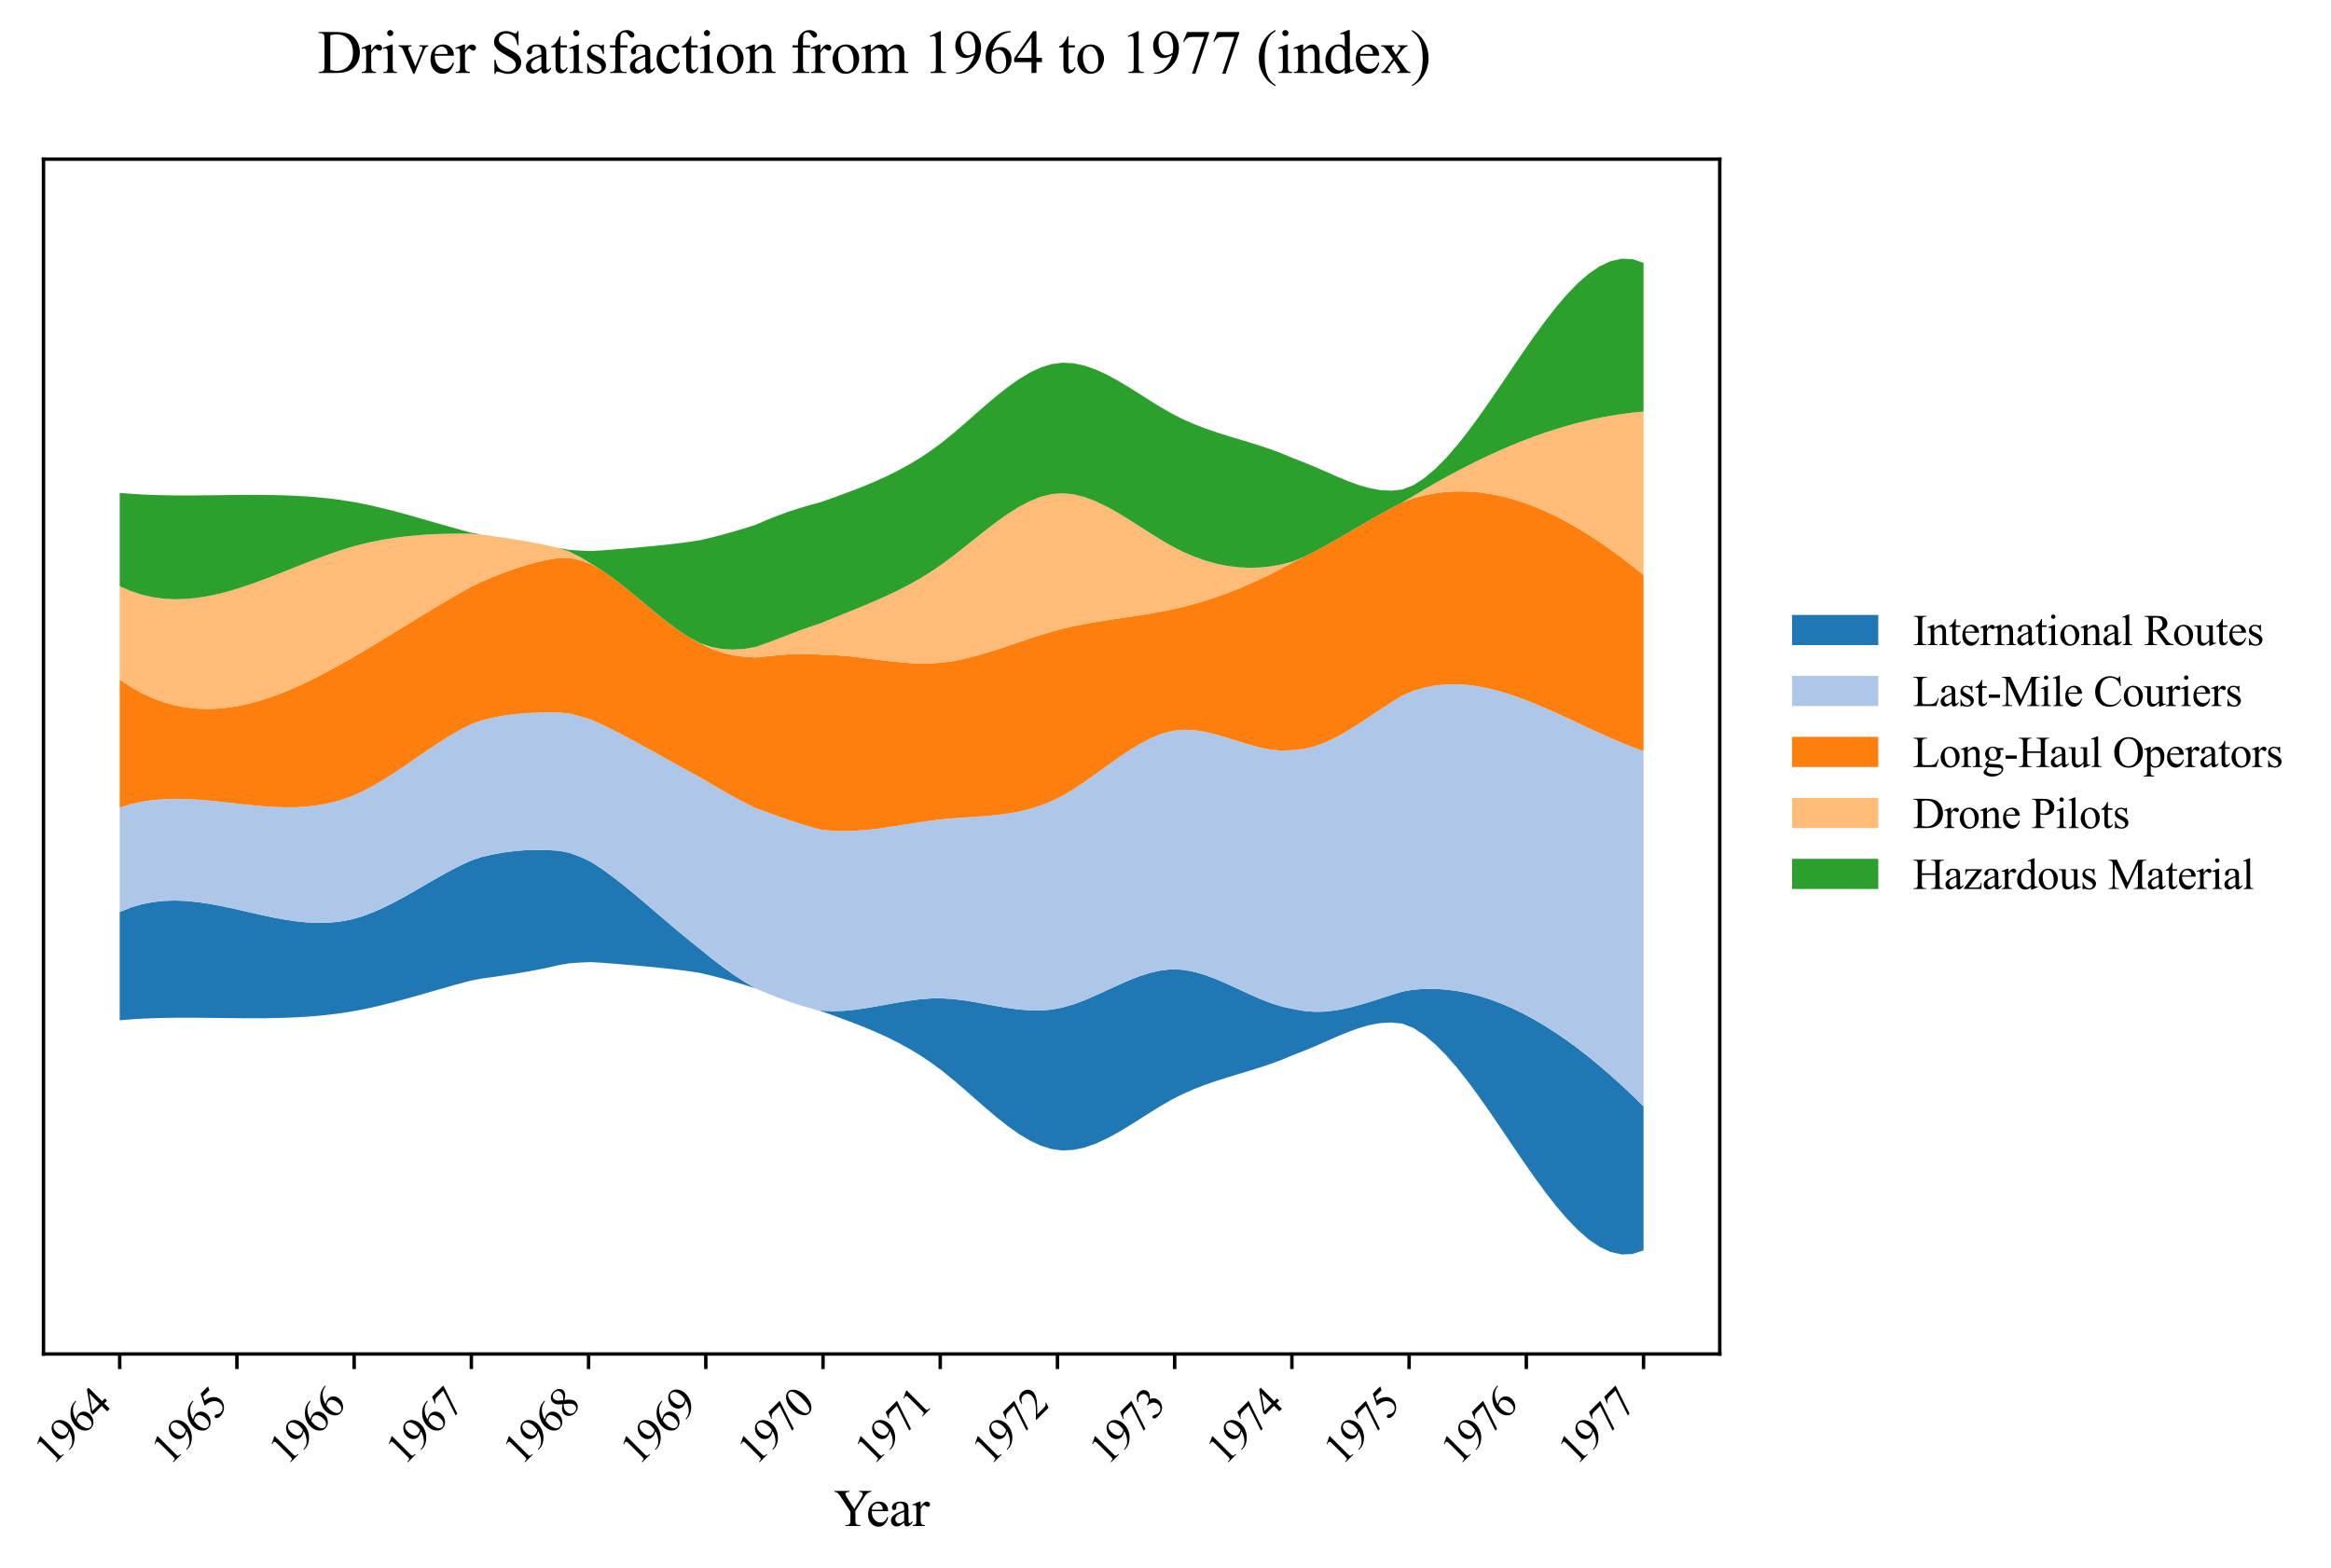 <?xml version="1.0" encoding="utf-8" standalone="no"?>
<!DOCTYPE svg PUBLIC "-//W3C//DTD SVG 1.1//EN"
  "http://www.w3.org/Graphics/SVG/1.1/DTD/svg11.dtd">
<svg xmlns:xlink="http://www.w3.org/1999/xlink" width="540.674pt" height="363.785pt" viewBox="0 0 540.674 363.785" xmlns="http://www.w3.org/2000/svg" version="1.1">
 <defs>
  <style type="text/css">*{stroke-linejoin: round; stroke-linecap: butt}</style>
 </defs>
 <g id="figure_1">
  <g id="patch_1">
   <path d="M 0 363.785 
L 540.674 363.785 
L 540.674 0 
L 0 0 
z
" style="fill: #ffffff"/>
  </g>
  <g id="axes_1">
   <g id="patch_2">
    <path d="M 10.092 314.121 
L 398.892 314.121 
L 398.892 36.921 
L 10.092 36.921 
z
" style="fill: #ffffff"/>
   </g>
   <g id="FillBetweenPolyCollection_1">
    <path d="M 27.765 211.588 
L 27.765 236.697 
L 30.307 236.489 
L 32.85 236.333 
L 35.393 236.222 
L 37.936 236.151 
L 40.479 236.113 
L 43.022 236.101 
L 45.565 236.11 
L 48.107 236.132 
L 50.65 236.161 
L 53.193 236.19 
L 55.736 236.214 
L 58.279 236.226 
L 60.822 236.22 
L 63.364 236.188 
L 65.907 236.125 
L 68.45 236.024 
L 70.993 235.878 
L 73.536 235.682 
L 76.079 235.429 
L 78.621 235.112 
L 81.164 234.725 
L 83.707 234.262 
L 86.25 233.727 
L 88.793 233.132 
L 91.336 232.486 
L 93.878 231.802 
L 96.421 231.091 
L 98.964 230.363 
L 101.507 229.63 
L 104.05 228.904 
L 106.593 228.195 
L 109.135 227.514 
L 111.678 227.025 
L 114.221 226.672 
L 116.764 226.306 
L 119.307 225.915 
L 121.85 225.492 
L 124.393 225.027 
L 126.935 224.51 
L 129.478 223.932 
L 132.021 223.479 
L 134.564 223.31 
L 137.107 223.206 
L 139.65 223.354 
L 142.192 223.554 
L 144.735 223.759 
L 147.278 223.974 
L 149.821 224.202 
L 152.364 224.449 
L 154.907 224.719 
L 157.449 225.017 
L 159.992 225.348 
L 162.535 225.747 
L 165.078 226.35 
L 167.621 227.011 
L 170.164 227.725 
L 172.706 228.486 
L 175.249 229.292 
L 177.792 230.38 
L 180.335 231.392 
L 182.878 232.321 
L 185.421 233.159 
L 187.963 233.896 
L 190.506 234.589 
L 193.049 235.501 
L 195.592 236.425 
L 198.135 237.38 
L 200.678 238.385 
L 203.221 239.457 
L 205.763 240.617 
L 208.306 241.883 
L 210.849 243.274 
L 213.392 244.808 
L 215.935 246.505 
L 218.478 248.382 
L 221.02 250.438 
L 223.563 252.615 
L 226.106 254.848 
L 228.649 257.072 
L 231.192 259.222 
L 233.735 261.232 
L 236.277 263.037 
L 238.82 264.572 
L 241.363 265.771 
L 243.906 266.569 
L 246.449 266.903 
L 248.992 266.768 
L 251.534 266.227 
L 254.077 265.344 
L 256.62 264.185 
L 259.163 262.814 
L 261.706 261.296 
L 264.249 259.696 
L 266.791 258.08 
L 269.334 256.511 
L 271.877 255.056 
L 274.42 253.771 
L 276.963 252.653 
L 279.506 251.672 
L 282.048 250.793 
L 284.591 249.984 
L 287.134 249.213 
L 289.677 248.448 
L 292.22 247.655 
L 294.763 246.803 
L 297.306 245.858 
L 299.848 244.789 
L 302.391 243.799 
L 304.934 242.758 
L 307.477 241.644 
L 310.02 240.524 
L 312.563 239.466 
L 315.105 238.538 
L 317.648 237.807 
L 320.191 237.342 
L 322.734 237.211 
L 325.277 237.48 
L 327.82 238.48 
L 330.362 240.125 
L 332.905 242.264 
L 335.448 244.829 
L 337.991 247.758 
L 340.534 250.985 
L 343.077 254.444 
L 345.619 258.071 
L 348.162 261.801 
L 350.705 265.569 
L 353.248 269.309 
L 355.791 272.958 
L 358.334 276.449 
L 360.876 279.717 
L 363.419 282.699 
L 365.962 285.328 
L 368.505 287.54 
L 371.048 289.269 
L 373.591 290.451 
L 376.134 291.021 
L 378.676 290.914 
L 381.219 290.064 
L 381.219 256.672 
L 381.219 256.672 
L 378.676 254.184 
L 376.134 251.79 
L 373.591 249.493 
L 371.048 247.297 
L 368.505 245.206 
L 365.962 243.225 
L 363.419 241.359 
L 360.876 239.611 
L 358.334 237.985 
L 355.791 236.487 
L 353.248 235.119 
L 350.705 233.887 
L 348.162 232.795 
L 345.619 231.846 
L 343.077 231.046 
L 340.534 230.398 
L 337.991 229.907 
L 335.448 229.577 
L 332.905 229.412 
L 330.362 229.416 
L 327.82 229.594 
L 325.277 230.041 
L 322.734 230.829 
L 320.191 231.651 
L 317.648 232.462 
L 315.105 233.215 
L 312.563 233.864 
L 310.02 234.365 
L 307.477 234.672 
L 304.934 234.738 
L 302.391 234.518 
L 299.848 234.059 
L 297.306 233.512 
L 294.763 232.707 
L 292.22 231.71 
L 289.677 230.588 
L 287.134 229.408 
L 284.591 228.238 
L 282.048 227.143 
L 279.506 226.192 
L 276.963 225.45 
L 274.42 224.986 
L 271.877 224.865 
L 269.334 225.116 
L 266.791 225.681 
L 264.249 226.497 
L 261.706 227.498 
L 259.163 228.619 
L 256.62 229.795 
L 254.077 230.96 
L 251.534 232.05 
L 248.992 233 
L 246.449 233.743 
L 243.906 234.218 
L 241.363 234.42 
L 238.82 234.393 
L 236.277 234.185 
L 233.735 233.842 
L 231.192 233.412 
L 228.649 232.942 
L 226.106 232.479 
L 223.563 232.071 
L 221.02 231.764 
L 218.478 231.605 
L 215.935 231.633 
L 213.392 231.83 
L 210.849 232.154 
L 208.306 232.566 
L 205.763 233.023 
L 203.221 233.487 
L 200.678 233.915 
L 198.135 234.267 
L 195.592 234.503 
L 193.049 234.581 
L 190.506 234.461 
L 187.963 233.896 
L 185.421 233.159 
L 182.878 232.321 
L 180.335 231.392 
L 177.792 230.38 
L 175.249 229.292 
L 172.706 227.79 
L 170.164 226.126 
L 167.621 224.316 
L 165.078 222.371 
L 162.535 220.301 
L 159.992 218.272 
L 157.449 216.183 
L 154.907 214.033 
L 152.364 211.854 
L 149.821 209.677 
L 147.278 207.533 
L 144.735 205.454 
L 142.192 203.471 
L 139.65 201.614 
L 137.107 199.967 
L 134.564 198.763 
L 132.021 197.821 
L 129.478 197.354 
L 126.935 197.195 
L 124.393 197.155 
L 121.85 197.234 
L 119.307 197.438 
L 116.764 197.768 
L 114.221 198.227 
L 111.678 198.819 
L 109.135 199.689 
L 106.593 200.88 
L 104.05 202.202 
L 101.507 203.616 
L 98.964 205.082 
L 96.421 206.558 
L 93.878 208.005 
L 91.336 209.382 
L 88.793 210.649 
L 86.25 211.765 
L 83.707 212.691 
L 81.164 213.386 
L 78.621 213.837 
L 76.079 214.068 
L 73.536 214.106 
L 70.993 213.977 
L 68.45 213.706 
L 65.907 213.321 
L 63.364 212.847 
L 60.822 212.311 
L 58.279 211.738 
L 55.736 211.155 
L 53.193 210.589 
L 50.65 210.065 
L 48.107 209.61 
L 45.565 209.249 
L 43.022 209.01 
L 40.479 208.918 
L 37.936 209 
L 35.393 209.282 
L 32.85 209.789 
L 30.307 210.549 
L 27.765 211.588 
z
" clip-path="url(#p7bce1ff023)" style="fill: #1f77b4"/>
   </g>
   <g id="FillBetweenPolyCollection_2">
    <path d="M 27.765 187.328 
L 27.765 211.588 
L 30.307 210.549 
L 32.85 209.789 
L 35.393 209.282 
L 37.936 209 
L 40.479 208.918 
L 43.022 209.01 
L 45.565 209.249 
L 48.107 209.61 
L 50.65 210.065 
L 53.193 210.589 
L 55.736 211.155 
L 58.279 211.738 
L 60.822 212.311 
L 63.364 212.847 
L 65.907 213.321 
L 68.45 213.706 
L 70.993 213.977 
L 73.536 214.106 
L 76.079 214.068 
L 78.621 213.837 
L 81.164 213.386 
L 83.707 212.691 
L 86.25 211.765 
L 88.793 210.649 
L 91.336 209.382 
L 93.878 208.005 
L 96.421 206.558 
L 98.964 205.082 
L 101.507 203.616 
L 104.05 202.202 
L 106.593 200.88 
L 109.135 199.689 
L 111.678 198.819 
L 114.221 198.227 
L 116.764 197.768 
L 119.307 197.438 
L 121.85 197.234 
L 124.393 197.155 
L 126.935 197.195 
L 129.478 197.354 
L 132.021 197.821 
L 134.564 198.763 
L 137.107 199.967 
L 139.65 201.614 
L 142.192 203.471 
L 144.735 205.454 
L 147.278 207.533 
L 149.821 209.677 
L 152.364 211.854 
L 154.907 214.033 
L 157.449 216.183 
L 159.992 218.272 
L 162.535 220.301 
L 165.078 222.371 
L 167.621 224.316 
L 170.164 226.126 
L 172.706 227.79 
L 175.249 229.292 
L 177.792 230.38 
L 180.335 231.392 
L 182.878 232.321 
L 185.421 233.159 
L 187.963 233.896 
L 190.506 234.461 
L 193.049 234.581 
L 195.592 234.503 
L 198.135 234.267 
L 200.678 233.915 
L 203.221 233.487 
L 205.763 233.023 
L 208.306 232.566 
L 210.849 232.154 
L 213.392 231.83 
L 215.935 231.633 
L 218.478 231.605 
L 221.02 231.764 
L 223.563 232.071 
L 226.106 232.479 
L 228.649 232.942 
L 231.192 233.412 
L 233.735 233.842 
L 236.277 234.185 
L 238.82 234.393 
L 241.363 234.42 
L 243.906 234.218 
L 246.449 233.743 
L 248.992 233 
L 251.534 232.05 
L 254.077 230.96 
L 256.62 229.795 
L 259.163 228.619 
L 261.706 227.498 
L 264.249 226.497 
L 266.791 225.681 
L 269.334 225.116 
L 271.877 224.865 
L 274.42 224.986 
L 276.963 225.45 
L 279.506 226.192 
L 282.048 227.143 
L 284.591 228.238 
L 287.134 229.408 
L 289.677 230.588 
L 292.22 231.71 
L 294.763 232.707 
L 297.306 233.512 
L 299.848 234.059 
L 302.391 234.518 
L 304.934 234.738 
L 307.477 234.672 
L 310.02 234.365 
L 312.563 233.864 
L 315.105 233.215 
L 317.648 232.462 
L 320.191 231.651 
L 322.734 230.829 
L 325.277 230.041 
L 327.82 229.594 
L 330.362 229.416 
L 332.905 229.412 
L 335.448 229.577 
L 337.991 229.907 
L 340.534 230.398 
L 343.077 231.046 
L 345.619 231.846 
L 348.162 232.795 
L 350.705 233.887 
L 353.248 235.119 
L 355.791 236.487 
L 358.334 237.985 
L 360.876 239.611 
L 363.419 241.359 
L 365.962 243.225 
L 368.505 245.206 
L 371.048 247.297 
L 373.591 249.493 
L 376.134 251.79 
L 378.676 254.184 
L 381.219 256.672 
L 381.219 174.238 
L 381.219 174.238 
L 378.676 173.314 
L 376.134 172.3 
L 373.591 171.215 
L 371.048 170.076 
L 368.505 168.903 
L 365.962 167.713 
L 363.419 166.524 
L 360.876 165.356 
L 358.334 164.225 
L 355.791 163.151 
L 353.248 162.151 
L 350.705 161.245 
L 348.162 160.449 
L 345.619 159.782 
L 343.077 159.264 
L 340.534 158.91 
L 337.991 158.741 
L 335.448 158.775 
L 332.905 159.028 
L 330.362 159.521 
L 327.82 160.27 
L 325.277 161.384 
L 322.734 162.931 
L 320.191 164.584 
L 317.648 166.279 
L 315.105 167.953 
L 312.563 169.54 
L 310.02 170.977 
L 307.477 172.199 
L 304.934 173.143 
L 302.391 173.743 
L 299.848 174.028 
L 297.306 174.135 
L 294.763 173.9 
L 292.22 173.403 
L 289.677 172.723 
L 287.134 171.94 
L 284.591 171.135 
L 282.048 170.387 
L 279.506 169.777 
L 276.963 169.384 
L 274.42 169.289 
L 271.877 169.572 
L 269.334 170.267 
L 266.791 171.319 
L 264.249 172.662 
L 261.706 174.229 
L 259.163 175.953 
L 256.62 177.768 
L 254.077 179.606 
L 251.534 181.402 
L 248.992 183.089 
L 246.449 184.6 
L 243.906 185.871 
L 241.363 186.888 
L 238.82 187.683 
L 236.277 188.29 
L 233.735 188.742 
L 231.192 189.072 
L 228.649 189.315 
L 226.106 189.503 
L 223.563 189.669 
L 221.02 189.849 
L 218.478 190.074 
L 215.935 190.373 
L 213.392 190.734 
L 210.849 191.131 
L 208.306 191.538 
L 205.763 191.93 
L 203.221 192.279 
L 200.678 192.56 
L 198.135 192.746 
L 195.592 192.812 
L 193.049 192.73 
L 190.506 192.476 
L 187.963 191.814 
L 185.421 191.022 
L 182.878 190.178 
L 180.335 189.296 
L 177.792 188.388 
L 175.249 187.467 
L 172.706 186.2 
L 170.164 184.843 
L 167.621 183.417 
L 165.078 181.939 
L 162.535 180.423 
L 159.992 179.028 
L 157.449 177.635 
L 154.907 176.225 
L 152.364 174.81 
L 149.821 173.403 
L 147.278 172.015 
L 144.735 170.66 
L 142.192 169.348 
L 139.65 168.093 
L 137.107 166.959 
L 134.564 166.162 
L 132.021 165.527 
L 129.478 165.279 
L 126.935 165.27 
L 124.393 165.322 
L 121.85 165.453 
L 119.307 165.682 
L 116.764 166.025 
L 114.221 166.502 
L 111.678 167.13 
L 109.135 168.068 
L 106.593 169.373 
L 104.05 170.853 
L 101.507 172.464 
L 98.964 174.165 
L 96.421 175.909 
L 93.878 177.655 
L 91.336 179.357 
L 88.793 180.974 
L 86.25 182.46 
L 83.707 183.773 
L 81.164 184.869 
L 78.621 185.731 
L 76.079 186.38 
L 73.536 186.837 
L 70.993 187.125 
L 68.45 187.264 
L 65.907 187.278 
L 63.364 187.187 
L 60.822 187.015 
L 58.279 186.783 
L 55.736 186.513 
L 53.193 186.227 
L 50.65 185.947 
L 48.107 185.695 
L 45.565 185.493 
L 43.022 185.363 
L 40.479 185.328 
L 37.936 185.408 
L 35.393 185.626 
L 32.85 186.004 
L 30.307 186.564 
L 27.765 187.328 
z
" clip-path="url(#p7bce1ff023)" style="fill: #aec7e8"/>
   </g>
   <g id="FillBetweenPolyCollection_3">
    <path d="M 27.765 157.667 
L 27.765 187.328 
L 30.307 186.564 
L 32.85 186.004 
L 35.393 185.626 
L 37.936 185.408 
L 40.479 185.328 
L 43.022 185.363 
L 45.565 185.493 
L 48.107 185.695 
L 50.65 185.947 
L 53.193 186.227 
L 55.736 186.513 
L 58.279 186.783 
L 60.822 187.015 
L 63.364 187.187 
L 65.907 187.278 
L 68.45 187.264 
L 70.993 187.125 
L 73.536 186.837 
L 76.079 186.38 
L 78.621 185.731 
L 81.164 184.869 
L 83.707 183.773 
L 86.25 182.46 
L 88.793 180.974 
L 91.336 179.357 
L 93.878 177.655 
L 96.421 175.909 
L 98.964 174.165 
L 101.507 172.464 
L 104.05 170.853 
L 106.593 169.373 
L 109.135 168.068 
L 111.678 167.13 
L 114.221 166.502 
L 116.764 166.025 
L 119.307 165.682 
L 121.85 165.453 
L 124.393 165.322 
L 126.935 165.27 
L 129.478 165.279 
L 132.021 165.527 
L 134.564 166.162 
L 137.107 166.959 
L 139.65 168.093 
L 142.192 169.348 
L 144.735 170.66 
L 147.278 172.015 
L 149.821 173.403 
L 152.364 174.81 
L 154.907 176.225 
L 157.449 177.635 
L 159.992 179.028 
L 162.535 180.423 
L 165.078 181.939 
L 167.621 183.417 
L 170.164 184.843 
L 172.706 186.2 
L 175.249 187.467 
L 177.792 188.388 
L 180.335 189.296 
L 182.878 190.178 
L 185.421 191.022 
L 187.963 191.814 
L 190.506 192.476 
L 193.049 192.73 
L 195.592 192.812 
L 198.135 192.746 
L 200.678 192.56 
L 203.221 192.279 
L 205.763 191.93 
L 208.306 191.538 
L 210.849 191.131 
L 213.392 190.734 
L 215.935 190.373 
L 218.478 190.074 
L 221.02 189.849 
L 223.563 189.669 
L 226.106 189.503 
L 228.649 189.315 
L 231.192 189.072 
L 233.735 188.742 
L 236.277 188.29 
L 238.82 187.683 
L 241.363 186.888 
L 243.906 185.871 
L 246.449 184.6 
L 248.992 183.089 
L 251.534 181.402 
L 254.077 179.606 
L 256.62 177.768 
L 259.163 175.953 
L 261.706 174.229 
L 264.249 172.662 
L 266.791 171.319 
L 269.334 170.267 
L 271.877 169.572 
L 274.42 169.289 
L 276.963 169.384 
L 279.506 169.777 
L 282.048 170.387 
L 284.591 171.135 
L 287.134 171.94 
L 289.677 172.723 
L 292.22 173.403 
L 294.763 173.9 
L 297.306 174.135 
L 299.848 174.028 
L 302.391 173.743 
L 304.934 173.143 
L 307.477 172.199 
L 310.02 170.977 
L 312.563 169.54 
L 315.105 167.953 
L 317.648 166.279 
L 320.191 164.584 
L 322.734 162.931 
L 325.277 161.384 
L 327.82 160.27 
L 330.362 159.521 
L 332.905 159.028 
L 335.448 158.775 
L 337.991 158.741 
L 340.534 158.91 
L 343.077 159.264 
L 345.619 159.782 
L 348.162 160.449 
L 350.705 161.245 
L 353.248 162.151 
L 355.791 163.151 
L 358.334 164.225 
L 360.876 165.356 
L 363.419 166.524 
L 365.962 167.713 
L 368.505 168.903 
L 371.048 170.076 
L 373.591 171.215 
L 376.134 172.3 
L 378.676 173.314 
L 381.219 174.238 
L 381.219 133.398 
L 381.219 133.398 
L 378.676 131.349 
L 376.134 129.389 
L 373.591 127.523 
L 371.048 125.754 
L 368.505 124.09 
L 365.962 122.533 
L 363.419 121.09 
L 360.876 119.766 
L 358.334 118.564 
L 355.791 117.492 
L 353.248 116.552 
L 350.705 115.751 
L 348.162 115.094 
L 345.619 114.585 
L 343.077 114.229 
L 340.534 114.031 
L 337.991 113.997 
L 335.448 114.132 
L 332.905 114.439 
L 330.362 114.925 
L 327.82 115.595 
L 325.277 116.544 
L 322.734 117.859 
L 320.191 119.253 
L 317.648 120.703 
L 315.105 122.183 
L 312.563 123.671 
L 310.02 125.141 
L 307.477 126.571 
L 304.934 127.935 
L 302.391 129.209 
L 299.848 130.461 
L 297.306 131.855 
L 294.763 133.169 
L 292.22 134.403 
L 289.677 135.557 
L 287.134 136.631 
L 284.591 137.625 
L 282.048 138.538 
L 279.506 139.37 
L 276.963 140.122 
L 274.42 140.793 
L 271.877 141.383 
L 269.334 141.897 
L 266.791 142.351 
L 264.249 142.762 
L 261.706 143.147 
L 259.163 143.523 
L 256.62 143.908 
L 254.077 144.317 
L 251.534 144.768 
L 248.992 145.279 
L 246.449 145.867 
L 243.906 146.546 
L 241.363 147.312 
L 238.82 148.138 
L 236.277 148.998 
L 233.735 149.865 
L 231.192 150.712 
L 228.649 151.513 
L 226.106 152.242 
L 223.563 152.871 
L 221.02 153.373 
L 218.478 153.724 
L 215.935 153.9 
L 213.392 153.919 
L 210.849 153.809 
L 208.306 153.601 
L 205.763 153.324 
L 203.221 153.008 
L 200.678 152.683 
L 198.135 152.379 
L 195.592 152.126 
L 193.049 151.953 
L 190.506 151.891 
L 187.963 151.729 
L 185.421 151.697 
L 182.878 151.81 
L 180.335 152.019 
L 177.792 152.275 
L 175.249 152.529 
L 172.706 152.384 
L 170.164 152.036 
L 167.621 151.444 
L 165.078 150.56 
L 162.535 149.341 
L 159.992 147.938 
L 157.449 146.282 
L 154.907 144.409 
L 152.364 142.386 
L 149.821 140.279 
L 147.278 138.155 
L 144.735 136.08 
L 142.192 134.121 
L 139.65 132.345 
L 137.107 130.871 
L 134.564 129.961 
L 132.021 129.429 
L 129.478 129.463 
L 126.935 129.874 
L 124.393 130.445 
L 121.85 131.156 
L 119.307 131.984 
L 116.764 132.909 
L 114.221 133.91 
L 111.678 134.964 
L 109.135 136.193 
L 106.593 137.627 
L 104.05 139.103 
L 101.507 140.612 
L 98.964 142.146 
L 96.421 143.697 
L 93.878 145.257 
L 91.336 146.818 
L 88.793 148.372 
L 86.25 149.91 
L 83.707 151.425 
L 81.164 152.909 
L 78.621 154.351 
L 76.079 155.742 
L 73.536 157.071 
L 70.993 158.325 
L 68.45 159.495 
L 65.907 160.569 
L 63.364 161.536 
L 60.822 162.385 
L 58.279 163.105 
L 55.736 163.685 
L 53.193 164.114 
L 50.65 164.381 
L 48.107 164.475 
L 45.565 164.385 
L 43.022 164.099 
L 40.479 163.607 
L 37.936 162.898 
L 35.393 161.96 
L 32.85 160.783 
L 30.307 159.356 
L 27.765 157.667 
z
" clip-path="url(#p7bce1ff023)" style="fill: #ff7f0e"/>
   </g>
   <g id="FillBetweenPolyCollection_4">
    <path d="M 27.765 136 
L 27.765 157.667 
L 30.307 159.356 
L 32.85 160.783 
L 35.393 161.96 
L 37.936 162.898 
L 40.479 163.607 
L 43.022 164.099 
L 45.565 164.385 
L 48.107 164.475 
L 50.65 164.381 
L 53.193 164.114 
L 55.736 163.685 
L 58.279 163.105 
L 60.822 162.385 
L 63.364 161.536 
L 65.907 160.569 
L 68.45 159.495 
L 70.993 158.325 
L 73.536 157.071 
L 76.079 155.742 
L 78.621 154.351 
L 81.164 152.909 
L 83.707 151.425 
L 86.25 149.91 
L 88.793 148.372 
L 91.336 146.818 
L 93.878 145.257 
L 96.421 143.697 
L 98.964 142.146 
L 101.507 140.612 
L 104.05 139.103 
L 106.593 137.627 
L 109.135 136.193 
L 111.678 134.964 
L 114.221 133.91 
L 116.764 132.909 
L 119.307 131.984 
L 121.85 131.156 
L 124.393 130.445 
L 126.935 129.874 
L 129.478 129.463 
L 132.021 129.429 
L 134.564 129.961 
L 137.107 130.871 
L 139.65 132.345 
L 142.192 134.121 
L 144.735 136.08 
L 147.278 138.155 
L 149.821 140.279 
L 152.364 142.386 
L 154.907 144.409 
L 157.449 146.282 
L 159.992 147.938 
L 162.535 149.341 
L 165.078 150.56 
L 167.621 151.444 
L 170.164 152.036 
L 172.706 152.384 
L 175.249 152.529 
L 177.792 152.275 
L 180.335 152.019 
L 182.878 151.81 
L 185.421 151.697 
L 187.963 151.729 
L 190.506 151.891 
L 193.049 151.953 
L 195.592 152.126 
L 198.135 152.379 
L 200.678 152.683 
L 203.221 153.008 
L 205.763 153.324 
L 208.306 153.601 
L 210.849 153.809 
L 213.392 153.919 
L 215.935 153.9 
L 218.478 153.724 
L 221.02 153.373 
L 223.563 152.871 
L 226.106 152.242 
L 228.649 151.513 
L 231.192 150.712 
L 233.735 149.865 
L 236.277 148.998 
L 238.82 148.138 
L 241.363 147.312 
L 243.906 146.546 
L 246.449 145.867 
L 248.992 145.279 
L 251.534 144.768 
L 254.077 144.317 
L 256.62 143.908 
L 259.163 143.523 
L 261.706 143.147 
L 264.249 142.762 
L 266.791 142.351 
L 269.334 141.897 
L 271.877 141.383 
L 274.42 140.793 
L 276.963 140.122 
L 279.506 139.37 
L 282.048 138.538 
L 284.591 137.625 
L 287.134 136.631 
L 289.677 135.557 
L 292.22 134.403 
L 294.763 133.169 
L 297.306 131.855 
L 299.848 130.461 
L 302.391 129.209 
L 304.934 127.935 
L 307.477 126.571 
L 310.02 125.141 
L 312.563 123.671 
L 315.105 122.183 
L 317.648 120.703 
L 320.191 119.253 
L 322.734 117.859 
L 325.277 116.544 
L 327.82 115.595 
L 330.362 114.925 
L 332.905 114.439 
L 335.448 114.132 
L 337.991 113.997 
L 340.534 114.031 
L 343.077 114.229 
L 345.619 114.585 
L 348.162 115.094 
L 350.705 115.751 
L 353.248 116.552 
L 355.791 117.492 
L 358.334 118.564 
L 360.876 119.766 
L 363.419 121.09 
L 365.962 122.533 
L 368.505 124.09 
L 371.048 125.754 
L 373.591 127.523 
L 376.134 129.389 
L 378.676 131.349 
L 381.219 133.398 
L 381.219 95.485 
L 381.219 95.485 
L 378.676 95.728 
L 376.134 96.05 
L 373.591 96.45 
L 371.048 96.925 
L 368.505 97.475 
L 365.962 98.098 
L 363.419 98.791 
L 360.876 99.555 
L 358.334 100.386 
L 355.791 101.283 
L 353.248 102.245 
L 350.705 103.27 
L 348.162 104.357 
L 345.619 105.504 
L 343.077 106.708 
L 340.534 107.97 
L 337.991 109.286 
L 335.448 110.656 
L 332.905 112.078 
L 330.362 113.549 
L 327.82 115.07 
L 325.277 116.544 
L 322.734 117.859 
L 320.191 119.253 
L 317.648 120.703 
L 315.105 122.183 
L 312.563 123.671 
L 310.02 125.141 
L 307.477 126.571 
L 304.934 127.935 
L 302.391 129.209 
L 299.848 130.279 
L 297.306 130.938 
L 294.763 131.398 
L 292.22 131.661 
L 289.677 131.726 
L 287.134 131.595 
L 284.591 131.268 
L 282.048 130.747 
L 279.506 130.031 
L 276.963 129.123 
L 274.42 128.022 
L 271.877 126.729 
L 269.334 125.265 
L 266.791 123.687 
L 264.249 122.057 
L 261.706 120.437 
L 259.163 118.891 
L 256.62 117.479 
L 254.077 116.266 
L 251.534 115.312 
L 248.992 114.681 
L 246.449 114.435 
L 243.906 114.633 
L 241.363 115.272 
L 238.82 116.293 
L 236.277 117.635 
L 233.735 119.238 
L 231.192 121.04 
L 228.649 122.981 
L 226.106 124.999 
L 223.563 127.034 
L 221.02 129.024 
L 218.478 130.909 
L 215.935 132.636 
L 213.392 134.205 
L 210.849 135.635 
L 208.306 136.947 
L 205.763 138.162 
L 203.221 139.299 
L 200.678 140.379 
L 198.135 141.422 
L 195.592 142.448 
L 193.049 143.477 
L 190.506 144.53 
L 187.963 145.391 
L 185.421 146.294 
L 182.878 147.258 
L 180.335 148.241 
L 177.792 149.2 
L 175.249 150.09 
L 172.706 150.521 
L 170.164 150.693 
L 167.621 150.57 
L 165.078 150.113 
L 162.535 149.28 
L 159.992 147.938 
L 157.449 146.282 
L 154.907 144.409 
L 152.364 142.386 
L 149.821 140.279 
L 147.278 138.155 
L 144.735 136.08 
L 142.192 134.121 
L 139.65 132.345 
L 137.107 130.766 
L 134.564 129.238 
L 132.021 127.953 
L 129.478 127.11 
L 126.935 126.532 
L 124.393 126.016 
L 121.85 125.55 
L 119.307 125.127 
L 116.764 124.737 
L 114.221 124.37 
L 111.678 124.018 
L 109.135 123.812 
L 106.593 123.796 
L 104.05 123.821 
L 101.507 123.893 
L 98.964 124.02 
L 96.421 124.207 
L 93.878 124.462 
L 91.336 124.792 
L 88.793 125.204 
L 86.25 125.703 
L 83.707 126.298 
L 81.164 126.995 
L 78.621 127.79 
L 76.079 128.665 
L 73.536 129.603 
L 70.993 130.584 
L 68.45 131.59 
L 65.907 132.602 
L 63.364 133.603 
L 60.822 134.573 
L 58.279 135.495 
L 55.736 136.349 
L 53.193 137.117 
L 50.65 137.78 
L 48.107 138.321 
L 45.565 138.72 
L 43.022 138.959 
L 40.479 139.02 
L 37.936 138.884 
L 35.393 138.532 
L 32.85 137.947 
L 30.307 137.109 
L 27.765 136 
z
" clip-path="url(#p7bce1ff023)" style="fill: #ffbb78"/>
   </g>
   <g id="FillBetweenPolyCollection_5">
    <path d="M 27.765 114.345 
L 27.765 136 
L 30.307 137.109 
L 32.85 137.947 
L 35.393 138.532 
L 37.936 138.884 
L 40.479 139.02 
L 43.022 138.959 
L 45.565 138.72 
L 48.107 138.321 
L 50.65 137.78 
L 53.193 137.117 
L 55.736 136.349 
L 58.279 135.495 
L 60.822 134.573 
L 63.364 133.603 
L 65.907 132.602 
L 68.45 131.59 
L 70.993 130.584 
L 73.536 129.603 
L 76.079 128.665 
L 78.621 127.79 
L 81.164 126.995 
L 83.707 126.298 
L 86.25 125.703 
L 88.793 125.204 
L 91.336 124.792 
L 93.878 124.462 
L 96.421 124.207 
L 98.964 124.02 
L 101.507 123.893 
L 104.05 123.821 
L 106.593 123.796 
L 109.135 123.812 
L 111.678 124.018 
L 114.221 124.37 
L 116.764 124.737 
L 119.307 125.127 
L 121.85 125.55 
L 124.393 126.016 
L 126.935 126.532 
L 129.478 127.11 
L 132.021 127.953 
L 134.564 129.238 
L 137.107 130.766 
L 139.65 132.345 
L 142.192 134.121 
L 144.735 136.08 
L 147.278 138.155 
L 149.821 140.279 
L 152.364 142.386 
L 154.907 144.409 
L 157.449 146.282 
L 159.992 147.938 
L 162.535 149.28 
L 165.078 150.113 
L 167.621 150.57 
L 170.164 150.693 
L 172.706 150.521 
L 175.249 150.09 
L 177.792 149.2 
L 180.335 148.241 
L 182.878 147.258 
L 185.421 146.294 
L 187.963 145.391 
L 190.506 144.53 
L 193.049 143.477 
L 195.592 142.448 
L 198.135 141.422 
L 200.678 140.379 
L 203.221 139.299 
L 205.763 138.162 
L 208.306 136.947 
L 210.849 135.635 
L 213.392 134.205 
L 215.935 132.636 
L 218.478 130.909 
L 221.02 129.024 
L 223.563 127.034 
L 226.106 124.999 
L 228.649 122.981 
L 231.192 121.04 
L 233.735 119.238 
L 236.277 117.635 
L 238.82 116.293 
L 241.363 115.272 
L 243.906 114.633 
L 246.449 114.435 
L 248.992 114.681 
L 251.534 115.312 
L 254.077 116.266 
L 256.62 117.479 
L 259.163 118.891 
L 261.706 120.437 
L 264.249 122.057 
L 266.791 123.687 
L 269.334 125.265 
L 271.877 126.729 
L 274.42 128.022 
L 276.963 129.123 
L 279.506 130.031 
L 282.048 130.747 
L 284.591 131.268 
L 287.134 131.595 
L 289.677 131.726 
L 292.22 131.661 
L 294.763 131.398 
L 297.306 130.938 
L 299.848 130.279 
L 302.391 129.209 
L 304.934 127.935 
L 307.477 126.571 
L 310.02 125.141 
L 312.563 123.671 
L 315.105 122.183 
L 317.648 120.703 
L 320.191 119.253 
L 322.734 117.859 
L 325.277 116.544 
L 327.82 115.07 
L 330.362 113.549 
L 332.905 112.078 
L 335.448 110.656 
L 337.991 109.286 
L 340.534 107.97 
L 343.077 106.708 
L 345.619 105.504 
L 348.162 104.357 
L 350.705 103.27 
L 353.248 102.245 
L 355.791 101.283 
L 358.334 100.386 
L 360.876 99.555 
L 363.419 98.791 
L 365.962 98.098 
L 368.505 97.475 
L 371.048 96.925 
L 373.591 96.45 
L 376.134 96.05 
L 378.676 95.728 
L 381.219 95.485 
L 381.219 60.979 
L 381.219 60.979 
L 378.676 60.129 
L 376.134 60.021 
L 373.591 60.591 
L 371.048 61.773 
L 368.505 63.503 
L 365.962 65.715 
L 363.419 68.344 
L 360.876 71.325 
L 358.334 74.594 
L 355.791 78.085 
L 353.248 81.733 
L 350.705 85.474 
L 348.162 89.241 
L 345.619 92.971 
L 343.077 96.598 
L 340.534 100.058 
L 337.991 103.284 
L 335.448 106.213 
L 332.905 108.779 
L 330.362 110.917 
L 327.82 112.562 
L 325.277 113.562 
L 322.734 113.832 
L 320.191 113.7 
L 317.648 113.235 
L 315.105 112.505 
L 312.563 111.576 
L 310.02 110.518 
L 307.477 109.398 
L 304.934 108.284 
L 302.391 107.244 
L 299.848 106.254 
L 297.306 105.184 
L 294.763 104.24 
L 292.22 103.387 
L 289.677 102.595 
L 287.134 101.829 
L 284.591 101.058 
L 282.048 100.25 
L 279.506 99.371 
L 276.963 98.389 
L 274.42 97.272 
L 271.877 95.987 
L 269.334 94.531 
L 266.791 92.963 
L 264.249 91.346 
L 261.706 89.746 
L 259.163 88.228 
L 256.62 86.857 
L 254.077 85.698 
L 251.534 84.815 
L 248.992 84.274 
L 246.449 84.14 
L 243.906 84.474 
L 241.363 85.272 
L 238.82 86.47 
L 236.277 88.005 
L 233.735 89.81 
L 231.192 91.82 
L 228.649 93.97 
L 226.106 96.194 
L 223.563 98.428 
L 221.02 100.605 
L 218.478 102.661 
L 215.935 104.538 
L 213.392 106.234 
L 210.849 107.768 
L 208.306 109.159 
L 205.763 110.425 
L 203.221 111.585 
L 200.678 112.658 
L 198.135 113.663 
L 195.592 114.617 
L 193.049 115.542 
L 190.506 116.454 
L 187.963 117.146 
L 185.421 117.884 
L 182.878 118.721 
L 180.335 119.65 
L 177.792 120.663 
L 175.249 121.75 
L 172.706 122.557 
L 170.164 123.317 
L 167.621 124.031 
L 165.078 124.693 
L 162.535 125.296 
L 159.992 125.694 
L 157.449 126.025 
L 154.907 126.323 
L 152.364 126.594 
L 149.821 126.841 
L 147.278 127.069 
L 144.735 127.283 
L 142.192 127.488 
L 139.65 127.689 
L 137.107 127.837 
L 134.564 127.732 
L 132.021 127.563 
L 129.478 127.11 
L 126.935 126.532 
L 124.393 126.016 
L 121.85 125.55 
L 119.307 125.127 
L 116.764 124.737 
L 114.221 124.37 
L 111.678 124.018 
L 109.135 123.529 
L 106.593 122.848 
L 104.05 122.139 
L 101.507 121.412 
L 98.964 120.679 
L 96.421 119.952 
L 93.878 119.24 
L 91.336 118.556 
L 88.793 117.911 
L 86.25 117.315 
L 83.707 116.781 
L 81.164 116.318 
L 78.621 115.931 
L 76.079 115.614 
L 73.536 115.36 
L 70.993 115.164 
L 68.45 115.019 
L 65.907 114.918 
L 63.364 114.855 
L 60.822 114.823 
L 58.279 114.816 
L 55.736 114.828 
L 53.193 114.852 
L 50.65 114.882 
L 48.107 114.911 
L 45.565 114.933 
L 43.022 114.941 
L 40.479 114.929 
L 37.936 114.891 
L 35.393 114.82 
L 32.85 114.71 
L 30.307 114.554 
L 27.765 114.345 
z
" clip-path="url(#p7bce1ff023)" style="fill: #2ca02c"/>
   </g>
   <g id="matplotlib.axis_1">
    <g id="xtick_1">
     <g id="line2d_1">
      <defs>
       <path id="m198695ba30" d="M 0 0 
L 0 3.5 
" style="stroke: #000000; stroke-width: 0.8"/>
      </defs>
      <g>
       <use xlink:href="#m198695ba30" x="27.765" y="314.121" style="stroke: #000000; stroke-width: 0.8"/>
      </g>
     </g>
     <g id="text_1">
      <!-- 1964 -->
      <g transform="translate(12.11 340.173) rotate(-45) scale(0.1 -0.1)">
       <defs>
        <path id="TimesNewRomanPSMT-31" d="M 750 3822 
L 1781 4325 
L 1884 4325 
L 1884 747 
Q 1884 391 1914 303 
Q 1944 216 2037 169 
Q 2131 122 2419 116 
L 2419 0 
L 825 0 
L 825 116 
Q 1125 122 1212 167 
Q 1300 213 1334 289 
Q 1369 366 1369 747 
L 1369 3034 
Q 1369 3497 1338 3628 
Q 1316 3728 1258 3775 
Q 1200 3822 1119 3822 
Q 1003 3822 797 3725 
L 750 3822 
z
" transform="scale(0.016)"/>
        <path id="TimesNewRomanPSMT-39" d="M 338 -88 
L 338 28 
Q 744 34 1094 217 
Q 1444 400 1770 856 
Q 2097 1313 2225 1859 
Q 1734 1544 1338 1544 
Q 891 1544 572 1889 
Q 253 2234 253 2806 
Q 253 3363 572 3797 
Q 956 4325 1575 4325 
Q 2097 4325 2469 3894 
Q 2925 3359 2925 2575 
Q 2925 1869 2578 1258 
Q 2231 647 1613 244 
Q 1109 -88 516 -88 
L 338 -88 
z
M 2275 2091 
Q 2331 2497 2331 2741 
Q 2331 3044 2228 3395 
Q 2125 3747 1936 3934 
Q 1747 4122 1506 4122 
Q 1228 4122 1018 3872 
Q 809 3622 809 3128 
Q 809 2469 1088 2097 
Q 1291 1828 1588 1828 
Q 1731 1828 1928 1897 
Q 2125 1966 2275 2091 
z
" transform="scale(0.016)"/>
        <path id="TimesNewRomanPSMT-36" d="M 2869 4325 
L 2869 4209 
Q 2456 4169 2195 4045 
Q 1934 3922 1679 3669 
Q 1425 3416 1258 3105 
Q 1091 2794 978 2366 
Q 1428 2675 1881 2675 
Q 2316 2675 2634 2325 
Q 2953 1975 2953 1425 
Q 2953 894 2631 456 
Q 2244 -75 1606 -75 
Q 1172 -75 869 213 
Q 275 772 275 1663 
Q 275 2231 503 2743 
Q 731 3256 1154 3653 
Q 1578 4050 1965 4187 
Q 2353 4325 2688 4325 
L 2869 4325 
z
M 925 2138 
Q 869 1716 869 1456 
Q 869 1156 980 804 
Q 1091 453 1309 247 
Q 1469 100 1697 100 
Q 1969 100 2183 356 
Q 2397 613 2397 1088 
Q 2397 1622 2184 2012 
Q 1972 2403 1581 2403 
Q 1463 2403 1327 2353 
Q 1191 2303 925 2138 
z
" transform="scale(0.016)"/>
        <path id="TimesNewRomanPSMT-34" d="M 2978 1563 
L 2978 1119 
L 2409 1119 
L 2409 0 
L 1894 0 
L 1894 1119 
L 100 1119 
L 100 1519 
L 2066 4325 
L 2409 4325 
L 2409 1563 
L 2978 1563 
z
M 1894 1563 
L 1894 3666 
L 406 1563 
L 1894 1563 
z
" transform="scale(0.016)"/>
       </defs>
       <use xlink:href="#TimesNewRomanPSMT-31"/>
       <use xlink:href="#TimesNewRomanPSMT-39" transform="translate(50 0)"/>
       <use xlink:href="#TimesNewRomanPSMT-36" transform="translate(100 0)"/>
       <use xlink:href="#TimesNewRomanPSMT-34" transform="translate(150 0)"/>
      </g>
     </g>
    </g>
    <g id="xtick_2">
     <g id="line2d_2">
      <g>
       <use xlink:href="#m198695ba30" x="54.953" y="314.121" style="stroke: #000000; stroke-width: 0.8"/>
      </g>
     </g>
     <g id="text_2">
      <!-- 1965 -->
      <g transform="translate(39.299 340.173) rotate(-45) scale(0.1 -0.1)">
       <defs>
        <path id="TimesNewRomanPSMT-35" d="M 2778 4238 
L 2534 3706 
L 1259 3706 
L 981 3138 
Q 1809 3016 2294 2522 
Q 2709 2097 2709 1522 
Q 2709 1188 2573 903 
Q 2438 619 2231 419 
Q 2025 219 1772 97 
Q 1413 -75 1034 -75 
Q 653 -75 479 54 
Q 306 184 306 341 
Q 306 428 378 495 
Q 450 563 559 563 
Q 641 563 702 538 
Q 763 513 909 409 
Q 1144 247 1384 247 
Q 1750 247 2026 523 
Q 2303 800 2303 1197 
Q 2303 1581 2056 1914 
Q 1809 2247 1375 2428 
Q 1034 2569 447 2591 
L 1259 4238 
L 2778 4238 
z
" transform="scale(0.016)"/>
       </defs>
       <use xlink:href="#TimesNewRomanPSMT-31"/>
       <use xlink:href="#TimesNewRomanPSMT-39" transform="translate(50 0)"/>
       <use xlink:href="#TimesNewRomanPSMT-36" transform="translate(100 0)"/>
       <use xlink:href="#TimesNewRomanPSMT-35" transform="translate(150 0)"/>
      </g>
     </g>
    </g>
    <g id="xtick_3">
     <g id="line2d_3">
      <g>
       <use xlink:href="#m198695ba30" x="82.142" y="314.121" style="stroke: #000000; stroke-width: 0.8"/>
      </g>
     </g>
     <g id="text_3">
      <!-- 1966 -->
      <g transform="translate(66.488 340.173) rotate(-45) scale(0.1 -0.1)">
       <use xlink:href="#TimesNewRomanPSMT-31"/>
       <use xlink:href="#TimesNewRomanPSMT-39" transform="translate(50 0)"/>
       <use xlink:href="#TimesNewRomanPSMT-36" transform="translate(100 0)"/>
       <use xlink:href="#TimesNewRomanPSMT-36" transform="translate(150 0)"/>
      </g>
     </g>
    </g>
    <g id="xtick_4">
     <g id="line2d_4">
      <g>
       <use xlink:href="#m198695ba30" x="109.331" y="314.121" style="stroke: #000000; stroke-width: 0.8"/>
      </g>
     </g>
     <g id="text_4">
      <!-- 1967 -->
      <g transform="translate(93.676 340.173) rotate(-45) scale(0.1 -0.1)">
       <defs>
        <path id="TimesNewRomanPSMT-37" d="M 644 4238 
L 2916 4238 
L 2916 4119 
L 1503 -88 
L 1153 -88 
L 2419 3728 
L 1253 3728 
Q 900 3728 750 3644 
Q 488 3500 328 3200 
L 238 3234 
L 644 4238 
z
" transform="scale(0.016)"/>
       </defs>
       <use xlink:href="#TimesNewRomanPSMT-31"/>
       <use xlink:href="#TimesNewRomanPSMT-39" transform="translate(50 0)"/>
       <use xlink:href="#TimesNewRomanPSMT-36" transform="translate(100 0)"/>
       <use xlink:href="#TimesNewRomanPSMT-37" transform="translate(150 0)"/>
      </g>
     </g>
    </g>
    <g id="xtick_5">
     <g id="line2d_5">
      <g>
       <use xlink:href="#m198695ba30" x="136.52" y="314.121" style="stroke: #000000; stroke-width: 0.8"/>
      </g>
     </g>
     <g id="text_5">
      <!-- 1968 -->
      <g transform="translate(120.865 340.173) rotate(-45) scale(0.1 -0.1)">
       <defs>
        <path id="TimesNewRomanPSMT-38" d="M 1228 2134 
Q 725 2547 579 2797 
Q 434 3047 434 3316 
Q 434 3728 753 4026 
Q 1072 4325 1600 4325 
Q 2113 4325 2425 4047 
Q 2738 3769 2738 3413 
Q 2738 3175 2569 2928 
Q 2400 2681 1866 2347 
Q 2416 1922 2594 1678 
Q 2831 1359 2831 1006 
Q 2831 559 2490 242 
Q 2150 -75 1597 -75 
Q 994 -75 656 303 
Q 388 606 388 966 
Q 388 1247 577 1523 
Q 766 1800 1228 2134 
z
M 1719 2469 
Q 2094 2806 2194 3001 
Q 2294 3197 2294 3444 
Q 2294 3772 2109 3958 
Q 1925 4144 1606 4144 
Q 1288 4144 1088 3959 
Q 888 3775 888 3528 
Q 888 3366 970 3203 
Q 1053 3041 1206 2894 
L 1719 2469 
z
M 1375 2016 
Q 1116 1797 991 1539 
Q 866 1281 866 981 
Q 866 578 1086 336 
Q 1306 94 1647 94 
Q 1984 94 2187 284 
Q 2391 475 2391 747 
Q 2391 972 2272 1150 
Q 2050 1481 1375 2016 
z
" transform="scale(0.016)"/>
       </defs>
       <use xlink:href="#TimesNewRomanPSMT-31"/>
       <use xlink:href="#TimesNewRomanPSMT-39" transform="translate(50 0)"/>
       <use xlink:href="#TimesNewRomanPSMT-36" transform="translate(100 0)"/>
       <use xlink:href="#TimesNewRomanPSMT-38" transform="translate(150 0)"/>
      </g>
     </g>
    </g>
    <g id="xtick_6">
     <g id="line2d_6">
      <g>
       <use xlink:href="#m198695ba30" x="163.709" y="314.121" style="stroke: #000000; stroke-width: 0.8"/>
      </g>
     </g>
     <g id="text_6">
      <!-- 1969 -->
      <g transform="translate(148.054 340.173) rotate(-45) scale(0.1 -0.1)">
       <use xlink:href="#TimesNewRomanPSMT-31"/>
       <use xlink:href="#TimesNewRomanPSMT-39" transform="translate(50 0)"/>
       <use xlink:href="#TimesNewRomanPSMT-36" transform="translate(100 0)"/>
       <use xlink:href="#TimesNewRomanPSMT-39" transform="translate(150 0)"/>
      </g>
     </g>
    </g>
    <g id="xtick_7">
     <g id="line2d_7">
      <g>
       <use xlink:href="#m198695ba30" x="190.898" y="314.121" style="stroke: #000000; stroke-width: 0.8"/>
      </g>
     </g>
     <g id="text_7">
      <!-- 1970 -->
      <g transform="translate(175.243 340.173) rotate(-45) scale(0.1 -0.1)">
       <defs>
        <path id="TimesNewRomanPSMT-30" d="M 231 2094 
Q 231 2819 450 3342 
Q 669 3866 1031 4122 
Q 1313 4325 1613 4325 
Q 2100 4325 2488 3828 
Q 2972 3213 2972 2159 
Q 2972 1422 2759 906 
Q 2547 391 2217 158 
Q 1888 -75 1581 -75 
Q 975 -75 572 641 
Q 231 1244 231 2094 
z
M 844 2016 
Q 844 1141 1059 588 
Q 1238 122 1591 122 
Q 1759 122 1940 273 
Q 2122 425 2216 781 
Q 2359 1319 2359 2297 
Q 2359 3022 2209 3506 
Q 2097 3866 1919 4016 
Q 1791 4119 1609 4119 
Q 1397 4119 1231 3928 
Q 1006 3669 925 3112 
Q 844 2556 844 2016 
z
" transform="scale(0.016)"/>
       </defs>
       <use xlink:href="#TimesNewRomanPSMT-31"/>
       <use xlink:href="#TimesNewRomanPSMT-39" transform="translate(50 0)"/>
       <use xlink:href="#TimesNewRomanPSMT-37" transform="translate(100 0)"/>
       <use xlink:href="#TimesNewRomanPSMT-30" transform="translate(150 0)"/>
      </g>
     </g>
    </g>
    <g id="xtick_8">
     <g id="line2d_8">
      <g>
       <use xlink:href="#m198695ba30" x="218.086" y="314.121" style="stroke: #000000; stroke-width: 0.8"/>
      </g>
     </g>
     <g id="text_8">
      <!-- 1971 -->
      <g transform="translate(202.432 340.173) rotate(-45) scale(0.1 -0.1)">
       <use xlink:href="#TimesNewRomanPSMT-31"/>
       <use xlink:href="#TimesNewRomanPSMT-39" transform="translate(50 0)"/>
       <use xlink:href="#TimesNewRomanPSMT-37" transform="translate(100 0)"/>
       <use xlink:href="#TimesNewRomanPSMT-31" transform="translate(150 0)"/>
      </g>
     </g>
    </g>
    <g id="xtick_9">
     <g id="line2d_9">
      <g>
       <use xlink:href="#m198695ba30" x="245.275" y="314.121" style="stroke: #000000; stroke-width: 0.8"/>
      </g>
     </g>
     <g id="text_9">
      <!-- 1972 -->
      <g transform="translate(229.62 340.173) rotate(-45) scale(0.1 -0.1)">
       <defs>
        <path id="TimesNewRomanPSMT-32" d="M 2934 816 
L 2638 0 
L 138 0 
L 138 116 
Q 1241 1122 1691 1759 
Q 2141 2397 2141 2925 
Q 2141 3328 1894 3587 
Q 1647 3847 1303 3847 
Q 991 3847 742 3664 
Q 494 3481 375 3128 
L 259 3128 
Q 338 3706 661 4015 
Q 984 4325 1469 4325 
Q 1984 4325 2329 3994 
Q 2675 3663 2675 3213 
Q 2675 2891 2525 2569 
Q 2294 2063 1775 1497 
Q 997 647 803 472 
L 1909 472 
Q 2247 472 2383 497 
Q 2519 522 2628 598 
Q 2738 675 2819 816 
L 2934 816 
z
" transform="scale(0.016)"/>
       </defs>
       <use xlink:href="#TimesNewRomanPSMT-31"/>
       <use xlink:href="#TimesNewRomanPSMT-39" transform="translate(50 0)"/>
       <use xlink:href="#TimesNewRomanPSMT-37" transform="translate(100 0)"/>
       <use xlink:href="#TimesNewRomanPSMT-32" transform="translate(150 0)"/>
      </g>
     </g>
    </g>
    <g id="xtick_10">
     <g id="line2d_10">
      <g>
       <use xlink:href="#m198695ba30" x="272.464" y="314.121" style="stroke: #000000; stroke-width: 0.8"/>
      </g>
     </g>
     <g id="text_10">
      <!-- 1973 -->
      <g transform="translate(256.809 340.173) rotate(-45) scale(0.1 -0.1)">
       <defs>
        <path id="TimesNewRomanPSMT-33" d="M 325 3431 
Q 506 3859 782 4092 
Q 1059 4325 1472 4325 
Q 1981 4325 2253 3994 
Q 2459 3747 2459 3466 
Q 2459 3003 1878 2509 
Q 2269 2356 2469 2072 
Q 2669 1788 2669 1403 
Q 2669 853 2319 450 
Q 1863 -75 997 -75 
Q 569 -75 414 31 
Q 259 138 259 259 
Q 259 350 332 419 
Q 406 488 509 488 
Q 588 488 669 463 
Q 722 447 909 348 
Q 1097 250 1169 231 
Q 1284 197 1416 197 
Q 1734 197 1970 444 
Q 2206 691 2206 1028 
Q 2206 1275 2097 1509 
Q 2016 1684 1919 1775 
Q 1784 1900 1550 2001 
Q 1316 2103 1072 2103 
L 972 2103 
L 972 2197 
Q 1219 2228 1467 2375 
Q 1716 2522 1828 2728 
Q 1941 2934 1941 3181 
Q 1941 3503 1739 3701 
Q 1538 3900 1238 3900 
Q 753 3900 428 3381 
L 325 3431 
z
" transform="scale(0.016)"/>
       </defs>
       <use xlink:href="#TimesNewRomanPSMT-31"/>
       <use xlink:href="#TimesNewRomanPSMT-39" transform="translate(50 0)"/>
       <use xlink:href="#TimesNewRomanPSMT-37" transform="translate(100 0)"/>
       <use xlink:href="#TimesNewRomanPSMT-33" transform="translate(150 0)"/>
      </g>
     </g>
    </g>
    <g id="xtick_11">
     <g id="line2d_11">
      <g>
       <use xlink:href="#m198695ba30" x="299.653" y="314.121" style="stroke: #000000; stroke-width: 0.8"/>
      </g>
     </g>
     <g id="text_11">
      <!-- 1974 -->
      <g transform="translate(283.998 340.173) rotate(-45) scale(0.1 -0.1)">
       <use xlink:href="#TimesNewRomanPSMT-31"/>
       <use xlink:href="#TimesNewRomanPSMT-39" transform="translate(50 0)"/>
       <use xlink:href="#TimesNewRomanPSMT-37" transform="translate(100 0)"/>
       <use xlink:href="#TimesNewRomanPSMT-34" transform="translate(150 0)"/>
      </g>
     </g>
    </g>
    <g id="xtick_12">
     <g id="line2d_12">
      <g>
       <use xlink:href="#m198695ba30" x="326.842" y="314.121" style="stroke: #000000; stroke-width: 0.8"/>
      </g>
     </g>
     <g id="text_12">
      <!-- 1975 -->
      <g transform="translate(311.187 340.173) rotate(-45) scale(0.1 -0.1)">
       <use xlink:href="#TimesNewRomanPSMT-31"/>
       <use xlink:href="#TimesNewRomanPSMT-39" transform="translate(50 0)"/>
       <use xlink:href="#TimesNewRomanPSMT-37" transform="translate(100 0)"/>
       <use xlink:href="#TimesNewRomanPSMT-35" transform="translate(150 0)"/>
      </g>
     </g>
    </g>
    <g id="xtick_13">
     <g id="line2d_13">
      <g>
       <use xlink:href="#m198695ba30" x="354.03" y="314.121" style="stroke: #000000; stroke-width: 0.8"/>
      </g>
     </g>
     <g id="text_13">
      <!-- 1976 -->
      <g transform="translate(338.376 340.173) rotate(-45) scale(0.1 -0.1)">
       <use xlink:href="#TimesNewRomanPSMT-31"/>
       <use xlink:href="#TimesNewRomanPSMT-39" transform="translate(50 0)"/>
       <use xlink:href="#TimesNewRomanPSMT-37" transform="translate(100 0)"/>
       <use xlink:href="#TimesNewRomanPSMT-36" transform="translate(150 0)"/>
      </g>
     </g>
    </g>
    <g id="xtick_14">
     <g id="line2d_14">
      <g>
       <use xlink:href="#m198695ba30" x="381.219" y="314.121" style="stroke: #000000; stroke-width: 0.8"/>
      </g>
     </g>
     <g id="text_14">
      <!-- 1977 -->
      <g transform="translate(365.565 340.173) rotate(-45) scale(0.1 -0.1)">
       <use xlink:href="#TimesNewRomanPSMT-31"/>
       <use xlink:href="#TimesNewRomanPSMT-39" transform="translate(50 0)"/>
       <use xlink:href="#TimesNewRomanPSMT-37" transform="translate(100 0)"/>
       <use xlink:href="#TimesNewRomanPSMT-37" transform="translate(150 0)"/>
      </g>
     </g>
    </g>
    <g id="text_15">
     <!-- Year -->
     <g transform="translate(193.434 354.018) scale(0.12 -0.12)">
      <defs>
       <path id="TimesNewRomanPSMT-59" d="M 3050 4238 
L 4528 4238 
L 4528 4122 
L 4447 4122 
Q 4366 4122 4209 4050 
Q 4053 3978 3925 3843 
Q 3797 3709 3609 3406 
L 2588 1797 
L 2588 734 
Q 2588 344 2675 247 
Q 2794 116 3050 116 
L 3188 116 
L 3188 0 
L 1388 0 
L 1388 116 
L 1538 116 
Q 1806 116 1919 278 
Q 1988 378 1988 734 
L 1988 1738 
L 825 3513 
Q 619 3825 545 3903 
Q 472 3981 241 4091 
Q 178 4122 59 4122 
L 59 4238 
L 1872 4238 
L 1872 4122 
L 1778 4122 
Q 1631 4122 1507 4053 
Q 1384 3984 1384 3847 
Q 1384 3734 1575 3441 
L 2459 2075 
L 3291 3381 
Q 3478 3675 3478 3819 
Q 3478 3906 3433 3975 
Q 3388 4044 3303 4083 
Q 3219 4122 3050 4122 
L 3050 4238 
z
" transform="scale(0.016)"/>
       <path id="TimesNewRomanPSMT-65" d="M 681 1784 
Q 678 1147 991 784 
Q 1303 422 1725 422 
Q 2006 422 2214 576 
Q 2422 731 2563 1106 
L 2659 1044 
Q 2594 616 2278 264 
Q 1963 -88 1488 -88 
Q 972 -88 605 314 
Q 238 716 238 1394 
Q 238 2128 614 2539 
Q 991 2950 1559 2950 
Q 2041 2950 2350 2633 
Q 2659 2316 2659 1784 
L 681 1784 
z
M 681 1966 
L 2006 1966 
Q 1991 2241 1941 2353 
Q 1863 2528 1708 2628 
Q 1553 2728 1384 2728 
Q 1125 2728 920 2526 
Q 716 2325 681 1966 
z
" transform="scale(0.016)"/>
       <path id="TimesNewRomanPSMT-61" d="M 1822 413 
Q 1381 72 1269 19 
Q 1100 -59 909 -59 
Q 613 -59 420 144 
Q 228 347 228 678 
Q 228 888 322 1041 
Q 450 1253 767 1440 
Q 1084 1628 1822 1897 
L 1822 2009 
Q 1822 2438 1686 2597 
Q 1550 2756 1291 2756 
Q 1094 2756 978 2650 
Q 859 2544 859 2406 
L 866 2225 
Q 866 2081 792 2003 
Q 719 1925 600 1925 
Q 484 1925 411 2006 
Q 338 2088 338 2228 
Q 338 2497 613 2722 
Q 888 2947 1384 2947 
Q 1766 2947 2009 2819 
Q 2194 2722 2281 2516 
Q 2338 2381 2338 1966 
L 2338 994 
Q 2338 584 2353 492 
Q 2369 400 2405 369 
Q 2441 338 2488 338 
Q 2538 338 2575 359 
Q 2641 400 2828 588 
L 2828 413 
Q 2478 -56 2159 -56 
Q 2006 -56 1915 50 
Q 1825 156 1822 413 
z
M 1822 616 
L 1822 1706 
Q 1350 1519 1213 1441 
Q 966 1303 859 1153 
Q 753 1003 753 825 
Q 753 600 887 451 
Q 1022 303 1197 303 
Q 1434 303 1822 616 
z
" transform="scale(0.016)"/>
       <path id="TimesNewRomanPSMT-72" d="M 1038 2947 
L 1038 2303 
Q 1397 2947 1775 2947 
Q 1947 2947 2059 2842 
Q 2172 2738 2172 2600 
Q 2172 2478 2090 2393 
Q 2009 2309 1897 2309 
Q 1788 2309 1652 2417 
Q 1516 2525 1450 2525 
Q 1394 2525 1328 2463 
Q 1188 2334 1038 2041 
L 1038 669 
Q 1038 431 1097 309 
Q 1138 225 1241 169 
Q 1344 113 1538 113 
L 1538 0 
L 72 0 
L 72 113 
Q 291 113 397 181 
Q 475 231 506 341 
Q 522 394 522 644 
L 522 1753 
Q 522 2253 501 2348 
Q 481 2444 426 2487 
Q 372 2531 291 2531 
Q 194 2531 72 2484 
L 41 2597 
L 906 2947 
L 1038 2947 
z
" transform="scale(0.016)"/>
      </defs>
      <use xlink:href="#TimesNewRomanPSMT-59"/>
      <use xlink:href="#TimesNewRomanPSMT-65" transform="translate(62.217 0)"/>
      <use xlink:href="#TimesNewRomanPSMT-61" transform="translate(106.602 0)"/>
      <use xlink:href="#TimesNewRomanPSMT-72" transform="translate(150.986 0)"/>
     </g>
    </g>
   </g>
   <g id="patch_3">
    <path d="M 10.092 314.121 
L 10.092 36.921 
" style="fill: none; stroke: #000000; stroke-width: 0.8; stroke-linejoin: miter; stroke-linecap: square"/>
   </g>
   <g id="patch_4">
    <path d="M 398.892 314.121 
L 398.892 36.921 
" style="fill: none; stroke: #000000; stroke-width: 0.8; stroke-linejoin: miter; stroke-linecap: square"/>
   </g>
   <g id="patch_5">
    <path d="M 10.092 314.121 
L 398.892 314.121 
" style="fill: none; stroke: #000000; stroke-width: 0.8; stroke-linejoin: miter; stroke-linecap: square"/>
   </g>
   <g id="patch_6">
    <path d="M 10.092 36.921 
L 398.892 36.921 
" style="fill: none; stroke: #000000; stroke-width: 0.8; stroke-linejoin: miter; stroke-linecap: square"/>
   </g>
   <g id="text_16">
    <!-- Driver Satisfaction from 1964 to 1977 (index)  -->
    <g transform="translate(73.66 16.921) scale(0.14 -0.14)">
     <defs>
      <path id="TimesNewRomanPSMT-44" d="M 109 0 
L 109 116 
L 269 116 
Q 538 116 650 288 
Q 719 391 719 750 
L 719 3488 
Q 719 3884 631 3984 
Q 509 4122 269 4122 
L 109 4122 
L 109 4238 
L 1834 4238 
Q 2784 4238 3279 4022 
Q 3775 3806 4076 3303 
Q 4378 2800 4378 2141 
Q 4378 1256 3841 663 
Q 3238 0 2003 0 
L 109 0 
z
M 1319 306 
Q 1716 219 1984 219 
Q 2709 219 3187 728 
Q 3666 1238 3666 2109 
Q 3666 2988 3187 3494 
Q 2709 4000 1959 4000 
Q 1678 4000 1319 3909 
L 1319 306 
z
" transform="scale(0.016)"/>
      <path id="TimesNewRomanPSMT-69" d="M 928 4444 
Q 1059 4444 1151 4351 
Q 1244 4259 1244 4128 
Q 1244 3997 1151 3903 
Q 1059 3809 928 3809 
Q 797 3809 703 3903 
Q 609 3997 609 4128 
Q 609 4259 701 4351 
Q 794 4444 928 4444 
z
M 1188 2947 
L 1188 647 
Q 1188 378 1227 289 
Q 1266 200 1342 156 
Q 1419 113 1622 113 
L 1622 0 
L 231 0 
L 231 113 
Q 441 113 512 153 
Q 584 194 626 287 
Q 669 381 669 647 
L 669 1750 
Q 669 2216 641 2353 
Q 619 2453 572 2492 
Q 525 2531 444 2531 
Q 356 2531 231 2484 
L 188 2597 
L 1050 2947 
L 1188 2947 
z
" transform="scale(0.016)"/>
      <path id="TimesNewRomanPSMT-76" d="M 53 2863 
L 1400 2863 
L 1400 2747 
L 1313 2747 
Q 1191 2747 1127 2687 
Q 1063 2628 1063 2528 
Q 1063 2419 1128 2269 
L 1794 688 
L 2463 2328 
Q 2534 2503 2534 2594 
Q 2534 2638 2509 2666 
Q 2475 2713 2422 2730 
Q 2369 2747 2206 2747 
L 2206 2863 
L 3141 2863 
L 3141 2747 
Q 2978 2734 2916 2681 
Q 2806 2588 2719 2369 
L 1703 -88 
L 1575 -88 
L 553 2328 
Q 484 2497 421 2570 
Q 359 2644 263 2694 
Q 209 2722 53 2747 
L 53 2863 
z
" transform="scale(0.016)"/>
      <path id="TimesNewRomanPSMT-20" transform="scale(0.016)"/>
      <path id="TimesNewRomanPSMT-53" d="M 2934 4334 
L 2934 2869 
L 2819 2869 
Q 2763 3291 2617 3541 
Q 2472 3791 2203 3937 
Q 1934 4084 1647 4084 
Q 1322 4084 1109 3886 
Q 897 3688 897 3434 
Q 897 3241 1031 3081 
Q 1225 2847 1953 2456 
Q 2547 2138 2764 1967 
Q 2981 1797 3098 1565 
Q 3216 1334 3216 1081 
Q 3216 600 2842 251 
Q 2469 -97 1881 -97 
Q 1697 -97 1534 -69 
Q 1438 -53 1133 45 
Q 828 144 747 144 
Q 669 144 623 97 
Q 578 50 556 -97 
L 441 -97 
L 441 1356 
L 556 1356 
Q 638 900 775 673 
Q 913 447 1195 297 
Q 1478 147 1816 147 
Q 2206 147 2432 353 
Q 2659 559 2659 841 
Q 2659 997 2573 1156 
Q 2488 1316 2306 1453 
Q 2184 1547 1640 1851 
Q 1097 2156 867 2337 
Q 638 2519 519 2737 
Q 400 2956 400 3219 
Q 400 3675 750 4004 
Q 1100 4334 1641 4334 
Q 1978 4334 2356 4169 
Q 2531 4091 2603 4091 
Q 2684 4091 2736 4139 
Q 2788 4188 2819 4334 
L 2934 4334 
z
" transform="scale(0.016)"/>
      <path id="TimesNewRomanPSMT-74" d="M 1031 3803 
L 1031 2863 
L 1700 2863 
L 1700 2644 
L 1031 2644 
L 1031 788 
Q 1031 509 1111 412 
Q 1191 316 1316 316 
Q 1419 316 1516 380 
Q 1613 444 1666 569 
L 1788 569 
Q 1678 263 1478 108 
Q 1278 -47 1066 -47 
Q 922 -47 784 33 
Q 647 113 581 261 
Q 516 409 516 719 
L 516 2644 
L 63 2644 
L 63 2747 
Q 234 2816 414 2980 
Q 594 3144 734 3369 
Q 806 3488 934 3803 
L 1031 3803 
z
" transform="scale(0.016)"/>
      <path id="TimesNewRomanPSMT-73" d="M 2050 2947 
L 2050 1972 
L 1947 1972 
Q 1828 2431 1642 2597 
Q 1456 2763 1169 2763 
Q 950 2763 815 2647 
Q 681 2531 681 2391 
Q 681 2216 781 2091 
Q 878 1963 1175 1819 
L 1631 1597 
Q 2266 1288 2266 781 
Q 2266 391 1970 151 
Q 1675 -88 1309 -88 
Q 1047 -88 709 6 
Q 606 38 541 38 
Q 469 38 428 -44 
L 325 -44 
L 325 978 
L 428 978 
Q 516 541 762 319 
Q 1009 97 1316 97 
Q 1531 97 1667 223 
Q 1803 350 1803 528 
Q 1803 744 1651 891 
Q 1500 1038 1047 1263 
Q 594 1488 453 1669 
Q 313 1847 313 2119 
Q 313 2472 555 2709 
Q 797 2947 1181 2947 
Q 1350 2947 1591 2875 
Q 1750 2828 1803 2828 
Q 1853 2828 1881 2850 
Q 1909 2872 1947 2947 
L 2050 2947 
z
" transform="scale(0.016)"/>
      <path id="TimesNewRomanPSMT-66" d="M 1319 2638 
L 1319 756 
Q 1319 356 1406 250 
Q 1522 113 1716 113 
L 1975 113 
L 1975 0 
L 266 0 
L 266 113 
L 394 113 
Q 519 113 622 175 
Q 725 238 764 344 
Q 803 450 803 756 
L 803 2638 
L 247 2638 
L 247 2863 
L 803 2863 
L 803 3050 
Q 803 3478 940 3775 
Q 1078 4072 1361 4255 
Q 1644 4438 1997 4438 
Q 2325 4438 2600 4225 
Q 2781 4084 2781 3909 
Q 2781 3816 2700 3733 
Q 2619 3650 2525 3650 
Q 2453 3650 2373 3701 
Q 2294 3753 2178 3923 
Q 2063 4094 1966 4153 
Q 1869 4213 1750 4213 
Q 1606 4213 1506 4136 
Q 1406 4059 1362 3898 
Q 1319 3738 1319 3069 
L 1319 2863 
L 2056 2863 
L 2056 2638 
L 1319 2638 
z
" transform="scale(0.016)"/>
      <path id="TimesNewRomanPSMT-63" d="M 2631 1088 
Q 2516 522 2178 217 
Q 1841 -88 1431 -88 
Q 944 -88 581 321 
Q 219 731 219 1428 
Q 219 2103 620 2525 
Q 1022 2947 1584 2947 
Q 2006 2947 2278 2723 
Q 2550 2500 2550 2259 
Q 2550 2141 2473 2067 
Q 2397 1994 2259 1994 
Q 2075 1994 1981 2113 
Q 1928 2178 1911 2362 
Q 1894 2547 1784 2644 
Q 1675 2738 1481 2738 
Q 1169 2738 978 2506 
Q 725 2200 725 1697 
Q 725 1184 976 792 
Q 1228 400 1656 400 
Q 1963 400 2206 609 
Q 2378 753 2541 1131 
L 2631 1088 
z
" transform="scale(0.016)"/>
      <path id="TimesNewRomanPSMT-6f" d="M 1600 2947 
Q 2250 2947 2644 2453 
Q 2978 2031 2978 1484 
Q 2978 1100 2793 706 
Q 2609 313 2286 112 
Q 1963 -88 1566 -88 
Q 919 -88 538 428 
Q 216 863 216 1403 
Q 216 1797 411 2186 
Q 606 2575 925 2761 
Q 1244 2947 1600 2947 
z
M 1503 2744 
Q 1338 2744 1170 2645 
Q 1003 2547 900 2300 
Q 797 2053 797 1666 
Q 797 1041 1045 587 
Q 1294 134 1700 134 
Q 2003 134 2200 384 
Q 2397 634 2397 1244 
Q 2397 2006 2069 2444 
Q 1847 2744 1503 2744 
z
" transform="scale(0.016)"/>
      <path id="TimesNewRomanPSMT-6e" d="M 1034 2341 
Q 1538 2947 1994 2947 
Q 2228 2947 2397 2830 
Q 2566 2713 2666 2444 
Q 2734 2256 2734 1869 
L 2734 647 
Q 2734 375 2778 278 
Q 2813 200 2889 156 
Q 2966 113 3172 113 
L 3172 0 
L 1756 0 
L 1756 113 
L 1816 113 
Q 2016 113 2095 173 
Q 2175 234 2206 353 
Q 2219 400 2219 647 
L 2219 1819 
Q 2219 2209 2117 2386 
Q 2016 2563 1775 2563 
Q 1403 2563 1034 2156 
L 1034 647 
Q 1034 356 1069 288 
Q 1113 197 1189 155 
Q 1266 113 1500 113 
L 1500 0 
L 84 0 
L 84 113 
L 147 113 
Q 366 113 442 223 
Q 519 334 519 647 
L 519 1709 
Q 519 2225 495 2337 
Q 472 2450 423 2490 
Q 375 2531 294 2531 
Q 206 2531 84 2484 
L 38 2597 
L 900 2947 
L 1034 2947 
L 1034 2341 
z
" transform="scale(0.016)"/>
      <path id="TimesNewRomanPSMT-6d" d="M 1050 2338 
Q 1363 2650 1419 2697 
Q 1559 2816 1721 2881 
Q 1884 2947 2044 2947 
Q 2313 2947 2506 2790 
Q 2700 2634 2766 2338 
Q 3088 2713 3309 2830 
Q 3531 2947 3766 2947 
Q 3994 2947 4170 2830 
Q 4347 2713 4450 2447 
Q 4519 2266 4519 1878 
L 4519 647 
Q 4519 378 4559 278 
Q 4591 209 4675 161 
Q 4759 113 4950 113 
L 4950 0 
L 3538 0 
L 3538 113 
L 3597 113 
Q 3781 113 3884 184 
Q 3956 234 3988 344 
Q 4000 397 4000 647 
L 4000 1878 
Q 4000 2228 3916 2372 
Q 3794 2572 3525 2572 
Q 3359 2572 3192 2489 
Q 3025 2406 2788 2181 
L 2781 2147 
L 2788 2013 
L 2788 647 
Q 2788 353 2820 281 
Q 2853 209 2943 161 
Q 3034 113 3253 113 
L 3253 0 
L 1806 0 
L 1806 113 
Q 2044 113 2133 169 
Q 2222 225 2256 338 
Q 2272 391 2272 647 
L 2272 1878 
Q 2272 2228 2169 2381 
Q 2031 2581 1784 2581 
Q 1616 2581 1450 2491 
Q 1191 2353 1050 2181 
L 1050 647 
Q 1050 366 1089 281 
Q 1128 197 1204 155 
Q 1281 113 1516 113 
L 1516 0 
L 100 0 
L 100 113 
Q 297 113 375 155 
Q 453 197 493 289 
Q 534 381 534 647 
L 534 1741 
Q 534 2213 506 2350 
Q 484 2453 437 2492 
Q 391 2531 309 2531 
Q 222 2531 100 2484 
L 53 2597 
L 916 2947 
L 1050 2947 
L 1050 2338 
z
" transform="scale(0.016)"/>
      <path id="TimesNewRomanPSMT-28" d="M 1988 -1253 
L 1988 -1369 
Q 1516 -1131 1200 -813 
Q 750 -359 506 256 
Q 263 872 263 1534 
Q 263 2503 741 3301 
Q 1219 4100 1988 4444 
L 1988 4313 
Q 1603 4100 1356 3731 
Q 1109 3363 987 2797 
Q 866 2231 866 1616 
Q 866 947 969 400 
Q 1050 -31 1165 -292 
Q 1281 -553 1476 -793 
Q 1672 -1034 1988 -1253 
z
" transform="scale(0.016)"/>
      <path id="TimesNewRomanPSMT-64" d="M 2222 322 
Q 2013 103 1813 7 
Q 1613 -88 1381 -88 
Q 913 -88 563 304 
Q 213 697 213 1313 
Q 213 1928 600 2439 
Q 988 2950 1597 2950 
Q 1975 2950 2222 2709 
L 2222 3238 
Q 2222 3728 2198 3840 
Q 2175 3953 2125 3993 
Q 2075 4034 2000 4034 
Q 1919 4034 1784 3984 
L 1744 4094 
L 2597 4444 
L 2738 4444 
L 2738 1134 
Q 2738 631 2761 520 
Q 2784 409 2836 365 
Q 2888 322 2956 322 
Q 3041 322 3181 375 
L 3216 266 
L 2366 -88 
L 2222 -88 
L 2222 322 
z
M 2222 541 
L 2222 2016 
Q 2203 2228 2109 2403 
Q 2016 2578 1861 2667 
Q 1706 2756 1559 2756 
Q 1284 2756 1069 2509 
Q 784 2184 784 1559 
Q 784 928 1059 592 
Q 1334 256 1672 256 
Q 1956 256 2222 541 
z
" transform="scale(0.016)"/>
      <path id="TimesNewRomanPSMT-78" d="M 84 2863 
L 1431 2863 
L 1431 2747 
Q 1303 2747 1251 2703 
Q 1200 2659 1200 2588 
Q 1200 2513 1309 2356 
Q 1344 2306 1413 2200 
L 1616 1875 
L 1850 2200 
Q 2075 2509 2075 2591 
Q 2075 2656 2022 2701 
Q 1969 2747 1850 2747 
L 1850 2863 
L 2819 2863 
L 2819 2747 
Q 2666 2738 2553 2663 
Q 2400 2556 2134 2200 
L 1744 1678 
L 2456 653 
Q 2719 275 2831 198 
Q 2944 122 3122 113 
L 3122 0 
L 1772 0 
L 1772 113 
Q 1913 113 1991 175 
Q 2050 219 2050 291 
Q 2050 363 1850 653 
L 1431 1266 
L 972 653 
Q 759 369 759 316 
Q 759 241 829 180 
Q 900 119 1041 113 
L 1041 0 
L 106 0 
L 106 113 
Q 219 128 303 191 
Q 422 281 703 653 
L 1303 1450 
L 759 2238 
Q 528 2575 401 2661 
Q 275 2747 84 2747 
L 84 2863 
z
" transform="scale(0.016)"/>
      <path id="TimesNewRomanPSMT-29" d="M 144 4313 
L 144 4444 
Q 619 4209 934 3891 
Q 1381 3434 1625 2820 
Q 1869 2206 1869 1541 
Q 1869 572 1392 -226 
Q 916 -1025 144 -1369 
L 144 -1253 
Q 528 -1038 776 -670 
Q 1025 -303 1145 264 
Q 1266 831 1266 1447 
Q 1266 2113 1163 2663 
Q 1084 3094 967 3353 
Q 850 3613 656 3853 
Q 463 4094 144 4313 
z
" transform="scale(0.016)"/>
     </defs>
     <use xlink:href="#TimesNewRomanPSMT-44"/>
     <use xlink:href="#TimesNewRomanPSMT-72" transform="translate(72.217 0)"/>
     <use xlink:href="#TimesNewRomanPSMT-69" transform="translate(105.518 0)"/>
     <use xlink:href="#TimesNewRomanPSMT-76" transform="translate(133.301 0)"/>
     <use xlink:href="#TimesNewRomanPSMT-65" transform="translate(183.301 0)"/>
     <use xlink:href="#TimesNewRomanPSMT-72" transform="translate(227.686 0)"/>
     <use xlink:href="#TimesNewRomanPSMT-20" transform="translate(260.986 0)"/>
     <use xlink:href="#TimesNewRomanPSMT-53" transform="translate(285.986 0)"/>
     <use xlink:href="#TimesNewRomanPSMT-61" transform="translate(341.602 0)"/>
     <use xlink:href="#TimesNewRomanPSMT-74" transform="translate(385.986 0)"/>
     <use xlink:href="#TimesNewRomanPSMT-69" transform="translate(413.77 0)"/>
     <use xlink:href="#TimesNewRomanPSMT-73" transform="translate(441.553 0)"/>
     <use xlink:href="#TimesNewRomanPSMT-66" transform="translate(480.469 0)"/>
     <use xlink:href="#TimesNewRomanPSMT-61" transform="translate(513.77 0)"/>
     <use xlink:href="#TimesNewRomanPSMT-63" transform="translate(558.154 0)"/>
     <use xlink:href="#TimesNewRomanPSMT-74" transform="translate(602.539 0)"/>
     <use xlink:href="#TimesNewRomanPSMT-69" transform="translate(630.322 0)"/>
     <use xlink:href="#TimesNewRomanPSMT-6f" transform="translate(658.105 0)"/>
     <use xlink:href="#TimesNewRomanPSMT-6e" transform="translate(708.105 0)"/>
     <use xlink:href="#TimesNewRomanPSMT-20" transform="translate(758.105 0)"/>
     <use xlink:href="#TimesNewRomanPSMT-66" transform="translate(783.105 0)"/>
     <use xlink:href="#TimesNewRomanPSMT-72" transform="translate(816.406 0)"/>
     <use xlink:href="#TimesNewRomanPSMT-6f" transform="translate(849.707 0)"/>
     <use xlink:href="#TimesNewRomanPSMT-6d" transform="translate(899.707 0)"/>
     <use xlink:href="#TimesNewRomanPSMT-20" transform="translate(977.49 0)"/>
     <use xlink:href="#TimesNewRomanPSMT-31" transform="translate(1002.49 0)"/>
     <use xlink:href="#TimesNewRomanPSMT-39" transform="translate(1052.49 0)"/>
     <use xlink:href="#TimesNewRomanPSMT-36" transform="translate(1102.49 0)"/>
     <use xlink:href="#TimesNewRomanPSMT-34" transform="translate(1152.49 0)"/>
     <use xlink:href="#TimesNewRomanPSMT-20" transform="translate(1202.49 0)"/>
     <use xlink:href="#TimesNewRomanPSMT-74" transform="translate(1227.49 0)"/>
     <use xlink:href="#TimesNewRomanPSMT-6f" transform="translate(1255.273 0)"/>
     <use xlink:href="#TimesNewRomanPSMT-20" transform="translate(1305.273 0)"/>
     <use xlink:href="#TimesNewRomanPSMT-31" transform="translate(1330.273 0)"/>
     <use xlink:href="#TimesNewRomanPSMT-39" transform="translate(1380.273 0)"/>
     <use xlink:href="#TimesNewRomanPSMT-37" transform="translate(1430.273 0)"/>
     <use xlink:href="#TimesNewRomanPSMT-37" transform="translate(1480.273 0)"/>
     <use xlink:href="#TimesNewRomanPSMT-20" transform="translate(1530.273 0)"/>
     <use xlink:href="#TimesNewRomanPSMT-28" transform="translate(1555.273 0)"/>
     <use xlink:href="#TimesNewRomanPSMT-69" transform="translate(1588.574 0)"/>
     <use xlink:href="#TimesNewRomanPSMT-6e" transform="translate(1616.357 0)"/>
     <use xlink:href="#TimesNewRomanPSMT-64" transform="translate(1666.357 0)"/>
     <use xlink:href="#TimesNewRomanPSMT-65" transform="translate(1716.357 0)"/>
     <use xlink:href="#TimesNewRomanPSMT-78" transform="translate(1760.742 0)"/>
     <use xlink:href="#TimesNewRomanPSMT-29" transform="translate(1810.742 0)"/>
     <use xlink:href="#TimesNewRomanPSMT-20" transform="translate(1844.043 0)"/>
    </g>
   </g>
   <g id="legend_1">
    <g id="patch_7">
     <path d="M 415.668 149.664 
L 435.668 149.664 
L 435.668 142.664 
L 415.668 142.664 
z
" style="fill: #1f77b4"/>
    </g>
    <g id="text_17">
     <!-- International Routes -->
     <g transform="translate(443.668 149.664) scale(0.1 -0.1)">
      <defs>
       <path id="TimesNewRomanPSMT-49" d="M 1975 116 
L 1975 0 
L 159 0 
L 159 116 
L 309 116 
Q 572 116 691 269 
Q 766 369 766 750 
L 766 3488 
Q 766 3809 725 3913 
Q 694 3991 597 4047 
Q 459 4122 309 4122 
L 159 4122 
L 159 4238 
L 1975 4238 
L 1975 4122 
L 1822 4122 
Q 1563 4122 1444 3969 
Q 1366 3869 1366 3488 
L 1366 750 
Q 1366 428 1406 325 
Q 1438 247 1538 191 
Q 1672 116 1822 116 
L 1975 116 
z
" transform="scale(0.016)"/>
       <path id="TimesNewRomanPSMT-6c" d="M 1184 4444 
L 1184 647 
Q 1184 378 1223 290 
Q 1263 203 1344 158 
Q 1425 113 1647 113 
L 1647 0 
L 244 0 
L 244 113 
Q 441 113 512 153 
Q 584 194 625 287 
Q 666 381 666 647 
L 666 3247 
Q 666 3731 644 3842 
Q 622 3953 573 3993 
Q 525 4034 450 4034 
Q 369 4034 244 3984 
L 191 4094 
L 1044 4444 
L 1184 4444 
z
" transform="scale(0.016)"/>
       <path id="TimesNewRomanPSMT-52" d="M 4325 0 
L 3194 0 
L 1759 1981 
Q 1600 1975 1500 1975 
Q 1459 1975 1412 1976 
Q 1366 1978 1316 1981 
L 1316 750 
Q 1316 350 1403 253 
Q 1522 116 1759 116 
L 1925 116 
L 1925 0 
L 109 0 
L 109 116 
L 269 116 
Q 538 116 653 291 
Q 719 388 719 750 
L 719 3488 
Q 719 3888 631 3984 
Q 509 4122 269 4122 
L 109 4122 
L 109 4238 
L 1653 4238 
Q 2328 4238 2648 4139 
Q 2969 4041 3192 3777 
Q 3416 3513 3416 3147 
Q 3416 2756 3161 2468 
Q 2906 2181 2372 2063 
L 3247 847 
Q 3547 428 3762 290 
Q 3978 153 4325 116 
L 4325 0 
z
M 1316 2178 
Q 1375 2178 1419 2176 
Q 1463 2175 1491 2175 
Q 2097 2175 2405 2437 
Q 2713 2700 2713 3106 
Q 2713 3503 2464 3751 
Q 2216 4000 1806 4000 
Q 1625 4000 1316 3941 
L 1316 2178 
z
" transform="scale(0.016)"/>
       <path id="TimesNewRomanPSMT-75" d="M 2709 2863 
L 2709 1128 
Q 2709 631 2732 520 
Q 2756 409 2807 365 
Q 2859 322 2928 322 
Q 3025 322 3147 375 
L 3191 266 
L 2334 -88 
L 2194 -88 
L 2194 519 
Q 1825 119 1631 15 
Q 1438 -88 1222 -88 
Q 981 -88 804 51 
Q 628 191 559 409 
Q 491 628 491 1028 
L 491 2306 
Q 491 2509 447 2587 
Q 403 2666 317 2708 
Q 231 2750 6 2747 
L 6 2863 
L 1009 2863 
L 1009 947 
Q 1009 547 1148 422 
Q 1288 297 1484 297 
Q 1619 297 1789 381 
Q 1959 466 2194 703 
L 2194 2325 
Q 2194 2569 2105 2655 
Q 2016 2741 1734 2747 
L 1734 2863 
L 2709 2863 
z
" transform="scale(0.016)"/>
      </defs>
      <use xlink:href="#TimesNewRomanPSMT-49"/>
      <use xlink:href="#TimesNewRomanPSMT-6e" transform="translate(33.301 0)"/>
      <use xlink:href="#TimesNewRomanPSMT-74" transform="translate(83.301 0)"/>
      <use xlink:href="#TimesNewRomanPSMT-65" transform="translate(111.084 0)"/>
      <use xlink:href="#TimesNewRomanPSMT-72" transform="translate(155.469 0)"/>
      <use xlink:href="#TimesNewRomanPSMT-6e" transform="translate(188.77 0)"/>
      <use xlink:href="#TimesNewRomanPSMT-61" transform="translate(238.77 0)"/>
      <use xlink:href="#TimesNewRomanPSMT-74" transform="translate(283.154 0)"/>
      <use xlink:href="#TimesNewRomanPSMT-69" transform="translate(310.938 0)"/>
      <use xlink:href="#TimesNewRomanPSMT-6f" transform="translate(338.721 0)"/>
      <use xlink:href="#TimesNewRomanPSMT-6e" transform="translate(388.721 0)"/>
      <use xlink:href="#TimesNewRomanPSMT-61" transform="translate(438.721 0)"/>
      <use xlink:href="#TimesNewRomanPSMT-6c" transform="translate(483.105 0)"/>
      <use xlink:href="#TimesNewRomanPSMT-20" transform="translate(510.889 0)"/>
      <use xlink:href="#TimesNewRomanPSMT-52" transform="translate(535.889 0)"/>
      <use xlink:href="#TimesNewRomanPSMT-6f" transform="translate(602.588 0)"/>
      <use xlink:href="#TimesNewRomanPSMT-75" transform="translate(652.588 0)"/>
      <use xlink:href="#TimesNewRomanPSMT-74" transform="translate(702.588 0)"/>
      <use xlink:href="#TimesNewRomanPSMT-65" transform="translate(730.371 0)"/>
      <use xlink:href="#TimesNewRomanPSMT-73" transform="translate(774.756 0)"/>
     </g>
    </g>
    <g id="patch_8">
     <path d="M 415.668 163.803 
L 435.668 163.803 
L 435.668 156.803 
L 415.668 156.803 
z
" style="fill: #aec7e8"/>
    </g>
    <g id="text_18">
     <!-- Last-Mile Couriers -->
     <g transform="translate(443.668 163.803) scale(0.1 -0.1)">
      <defs>
       <path id="TimesNewRomanPSMT-4c" d="M 3669 1172 
L 3772 1150 
L 3409 0 
L 128 0 
L 128 116 
L 288 116 
Q 556 116 672 291 
Q 738 391 738 753 
L 738 3488 
Q 738 3884 650 3984 
Q 528 4122 288 4122 
L 128 4122 
L 128 4238 
L 2047 4238 
L 2047 4122 
Q 1709 4125 1573 4059 
Q 1438 3994 1388 3894 
Q 1338 3794 1338 3416 
L 1338 753 
Q 1338 494 1388 397 
Q 1425 331 1503 300 
Q 1581 269 1991 269 
L 2300 269 
Q 2788 269 2984 341 
Q 3181 413 3343 595 
Q 3506 778 3669 1172 
z
" transform="scale(0.016)"/>
       <path id="TimesNewRomanPSMT-2d" d="M 259 1672 
L 1875 1672 
L 1875 1200 
L 259 1200 
L 259 1672 
z
" transform="scale(0.016)"/>
       <path id="TimesNewRomanPSMT-4d" d="M 2619 0 
L 981 3566 
L 981 734 
Q 981 344 1066 247 
Q 1181 116 1431 116 
L 1581 116 
L 1581 0 
L 106 0 
L 106 116 
L 256 116 
Q 525 116 638 278 
Q 706 378 706 734 
L 706 3503 
Q 706 3784 644 3909 
Q 600 4000 483 4061 
Q 366 4122 106 4122 
L 106 4238 
L 1306 4238 
L 2844 922 
L 4356 4238 
L 5556 4238 
L 5556 4122 
L 5409 4122 
Q 5138 4122 5025 3959 
Q 4956 3859 4956 3503 
L 4956 734 
Q 4956 344 5044 247 
Q 5159 116 5409 116 
L 5556 116 
L 5556 0 
L 3756 0 
L 3756 116 
L 3906 116 
Q 4178 116 4288 278 
Q 4356 378 4356 734 
L 4356 3566 
L 2722 0 
L 2619 0 
z
" transform="scale(0.016)"/>
       <path id="TimesNewRomanPSMT-43" d="M 3853 4334 
L 3950 2894 
L 3853 2894 
Q 3659 3541 3300 3825 
Q 2941 4109 2438 4109 
Q 2016 4109 1675 3895 
Q 1334 3681 1139 3212 
Q 944 2744 944 2047 
Q 944 1472 1128 1050 
Q 1313 628 1683 403 
Q 2053 178 2528 178 
Q 2941 178 3256 354 
Q 3572 531 3950 1056 
L 4047 994 
Q 3728 428 3303 165 
Q 2878 -97 2294 -97 
Q 1241 -97 663 684 
Q 231 1266 231 2053 
Q 231 2688 515 3219 
Q 800 3750 1298 4042 
Q 1797 4334 2388 4334 
Q 2847 4334 3294 4109 
Q 3425 4041 3481 4041 
Q 3566 4041 3628 4100 
Q 3709 4184 3744 4334 
L 3853 4334 
z
" transform="scale(0.016)"/>
      </defs>
      <use xlink:href="#TimesNewRomanPSMT-4c"/>
      <use xlink:href="#TimesNewRomanPSMT-61" transform="translate(61.084 0)"/>
      <use xlink:href="#TimesNewRomanPSMT-73" transform="translate(105.469 0)"/>
      <use xlink:href="#TimesNewRomanPSMT-74" transform="translate(144.385 0)"/>
      <use xlink:href="#TimesNewRomanPSMT-2d" transform="translate(172.168 0)"/>
      <use xlink:href="#TimesNewRomanPSMT-4d" transform="translate(205.469 0)"/>
      <use xlink:href="#TimesNewRomanPSMT-69" transform="translate(294.385 0)"/>
      <use xlink:href="#TimesNewRomanPSMT-6c" transform="translate(322.168 0)"/>
      <use xlink:href="#TimesNewRomanPSMT-65" transform="translate(349.951 0)"/>
      <use xlink:href="#TimesNewRomanPSMT-20" transform="translate(394.336 0)"/>
      <use xlink:href="#TimesNewRomanPSMT-43" transform="translate(419.336 0)"/>
      <use xlink:href="#TimesNewRomanPSMT-6f" transform="translate(486.035 0)"/>
      <use xlink:href="#TimesNewRomanPSMT-75" transform="translate(536.035 0)"/>
      <use xlink:href="#TimesNewRomanPSMT-72" transform="translate(586.035 0)"/>
      <use xlink:href="#TimesNewRomanPSMT-69" transform="translate(619.336 0)"/>
      <use xlink:href="#TimesNewRomanPSMT-65" transform="translate(647.119 0)"/>
      <use xlink:href="#TimesNewRomanPSMT-72" transform="translate(691.504 0)"/>
      <use xlink:href="#TimesNewRomanPSMT-73" transform="translate(724.805 0)"/>
     </g>
    </g>
    <g id="patch_9">
     <path d="M 415.668 177.942 
L 435.668 177.942 
L 435.668 170.942 
L 415.668 170.942 
z
" style="fill: #ff7f0e"/>
    </g>
    <g id="text_19">
     <!-- Long-Haul Operators -->
     <g transform="translate(443.668 177.942) scale(0.1 -0.1)">
      <defs>
       <path id="TimesNewRomanPSMT-67" d="M 966 1044 
Q 703 1172 562 1401 
Q 422 1631 422 1909 
Q 422 2334 742 2640 
Q 1063 2947 1563 2947 
Q 1972 2947 2272 2747 
L 2878 2747 
Q 3013 2747 3034 2739 
Q 3056 2731 3066 2713 
Q 3084 2684 3084 2613 
Q 3084 2531 3069 2500 
Q 3059 2484 3036 2475 
Q 3013 2466 2878 2466 
L 2506 2466 
Q 2681 2241 2681 1891 
Q 2681 1491 2375 1206 
Q 2069 922 1553 922 
Q 1341 922 1119 984 
Q 981 866 932 777 
Q 884 688 884 625 
Q 884 572 936 522 
Q 988 472 1138 450 
Q 1225 438 1575 428 
Q 2219 413 2409 384 
Q 2700 344 2873 169 
Q 3047 -6 3047 -263 
Q 3047 -616 2716 -925 
Q 2228 -1381 1444 -1381 
Q 841 -1381 425 -1109 
Q 191 -953 191 -784 
Q 191 -709 225 -634 
Q 278 -519 444 -313 
Q 466 -284 763 25 
Q 600 122 533 198 
Q 466 275 466 372 
Q 466 481 555 628 
Q 644 775 966 1044 
z
M 1509 2797 
Q 1278 2797 1122 2612 
Q 966 2428 966 2047 
Q 966 1553 1178 1281 
Q 1341 1075 1591 1075 
Q 1828 1075 1981 1253 
Q 2134 1431 2134 1813 
Q 2134 2309 1919 2591 
Q 1759 2797 1509 2797 
z
M 934 0 
Q 788 -159 713 -296 
Q 638 -434 638 -550 
Q 638 -700 819 -813 
Q 1131 -1006 1722 -1006 
Q 2284 -1006 2551 -807 
Q 2819 -609 2819 -384 
Q 2819 -222 2659 -153 
Q 2497 -84 2016 -72 
Q 1313 -53 934 0 
z
" transform="scale(0.016)"/>
       <path id="TimesNewRomanPSMT-48" d="M 1316 2272 
L 3284 2272 
L 3284 3484 
Q 3284 3809 3244 3913 
Q 3213 3991 3113 4047 
Q 2978 4122 2828 4122 
L 2678 4122 
L 2678 4238 
L 4491 4238 
L 4491 4122 
L 4341 4122 
Q 4191 4122 4056 4050 
Q 3956 4000 3920 3898 
Q 3884 3797 3884 3484 
L 3884 750 
Q 3884 428 3925 325 
Q 3956 247 4053 191 
Q 4191 116 4341 116 
L 4491 116 
L 4491 0 
L 2678 0 
L 2678 116 
L 2828 116 
Q 3088 116 3206 269 
Q 3284 369 3284 750 
L 3284 2041 
L 1316 2041 
L 1316 750 
Q 1316 428 1356 325 
Q 1388 247 1488 191 
Q 1622 116 1772 116 
L 1925 116 
L 1925 0 
L 109 0 
L 109 116 
L 259 116 
Q 522 116 641 269 
Q 716 369 716 750 
L 716 3484 
Q 716 3809 675 3913 
Q 644 3991 547 4047 
Q 409 4122 259 4122 
L 109 4122 
L 109 4238 
L 1925 4238 
L 1925 4122 
L 1772 4122 
Q 1622 4122 1488 4050 
Q 1391 4000 1353 3898 
Q 1316 3797 1316 3484 
L 1316 2272 
z
" transform="scale(0.016)"/>
       <path id="TimesNewRomanPSMT-4f" d="M 2341 4334 
Q 3166 4334 3770 3707 
Q 4375 3081 4375 2144 
Q 4375 1178 3765 540 
Q 3156 -97 2291 -97 
Q 1416 -97 820 525 
Q 225 1147 225 2134 
Q 225 3144 913 3781 
Q 1509 4334 2341 4334 
z
M 2281 4106 
Q 1713 4106 1369 3684 
Q 941 3159 941 2147 
Q 941 1109 1384 550 
Q 1725 125 2284 125 
Q 2881 125 3270 590 
Q 3659 1056 3659 2059 
Q 3659 3147 3231 3681 
Q 2888 4106 2281 4106 
z
" transform="scale(0.016)"/>
       <path id="TimesNewRomanPSMT-70" d="M -6 2578 
L 875 2934 
L 994 2934 
L 994 2266 
Q 1216 2644 1439 2795 
Q 1663 2947 1909 2947 
Q 2341 2947 2628 2609 
Q 2981 2197 2981 1534 
Q 2981 794 2556 309 
Q 2206 -88 1675 -88 
Q 1444 -88 1275 -22 
Q 1150 25 994 166 
L 994 -706 
Q 994 -1000 1030 -1079 
Q 1066 -1159 1155 -1206 
Q 1244 -1253 1478 -1253 
L 1478 -1369 
L -22 -1369 
L -22 -1253 
L 56 -1253 
Q 228 -1256 350 -1188 
Q 409 -1153 442 -1076 
Q 475 -1000 475 -688 
L 475 2019 
Q 475 2297 450 2372 
Q 425 2447 370 2484 
Q 316 2522 222 2522 
Q 147 2522 31 2478 
L -6 2578 
z
M 994 2081 
L 994 1013 
Q 994 666 1022 556 
Q 1066 375 1236 237 
Q 1406 100 1666 100 
Q 1978 100 2172 344 
Q 2425 663 2425 1241 
Q 2425 1897 2138 2250 
Q 1938 2494 1663 2494 
Q 1513 2494 1366 2419 
Q 1253 2363 994 2081 
z
" transform="scale(0.016)"/>
      </defs>
      <use xlink:href="#TimesNewRomanPSMT-4c"/>
      <use xlink:href="#TimesNewRomanPSMT-6f" transform="translate(61.084 0)"/>
      <use xlink:href="#TimesNewRomanPSMT-6e" transform="translate(111.084 0)"/>
      <use xlink:href="#TimesNewRomanPSMT-67" transform="translate(161.084 0)"/>
      <use xlink:href="#TimesNewRomanPSMT-2d" transform="translate(211.084 0)"/>
      <use xlink:href="#TimesNewRomanPSMT-48" transform="translate(244.385 0)"/>
      <use xlink:href="#TimesNewRomanPSMT-61" transform="translate(316.602 0)"/>
      <use xlink:href="#TimesNewRomanPSMT-75" transform="translate(360.986 0)"/>
      <use xlink:href="#TimesNewRomanPSMT-6c" transform="translate(410.986 0)"/>
      <use xlink:href="#TimesNewRomanPSMT-20" transform="translate(438.77 0)"/>
      <use xlink:href="#TimesNewRomanPSMT-4f" transform="translate(463.77 0)"/>
      <use xlink:href="#TimesNewRomanPSMT-70" transform="translate(535.986 0)"/>
      <use xlink:href="#TimesNewRomanPSMT-65" transform="translate(585.986 0)"/>
      <use xlink:href="#TimesNewRomanPSMT-72" transform="translate(630.371 0)"/>
      <use xlink:href="#TimesNewRomanPSMT-61" transform="translate(663.672 0)"/>
      <use xlink:href="#TimesNewRomanPSMT-74" transform="translate(708.057 0)"/>
      <use xlink:href="#TimesNewRomanPSMT-6f" transform="translate(735.84 0)"/>
      <use xlink:href="#TimesNewRomanPSMT-72" transform="translate(785.84 0)"/>
      <use xlink:href="#TimesNewRomanPSMT-73" transform="translate(819.141 0)"/>
     </g>
    </g>
    <g id="patch_10">
     <path d="M 415.668 192.1 
L 435.668 192.1 
L 435.668 185.1 
L 415.668 185.1 
z
" style="fill: #ffbb78"/>
    </g>
    <g id="text_20">
     <!-- Drone Pilots -->
     <g transform="translate(443.668 192.1) scale(0.1 -0.1)">
      <defs>
       <path id="TimesNewRomanPSMT-50" d="M 1313 1984 
L 1313 750 
Q 1313 350 1400 253 
Q 1519 116 1759 116 
L 1922 116 
L 1922 0 
L 106 0 
L 106 116 
L 266 116 
Q 534 116 650 291 
Q 713 388 713 750 
L 713 3488 
Q 713 3888 628 3984 
Q 506 4122 266 4122 
L 106 4122 
L 106 4238 
L 1659 4238 
Q 2228 4238 2556 4120 
Q 2884 4003 3109 3725 
Q 3334 3447 3334 3066 
Q 3334 2547 2992 2222 
Q 2650 1897 2025 1897 
Q 1872 1897 1694 1919 
Q 1516 1941 1313 1984 
z
M 1313 2163 
Q 1478 2131 1606 2115 
Q 1734 2100 1825 2100 
Q 2150 2100 2386 2351 
Q 2622 2603 2622 3003 
Q 2622 3278 2509 3514 
Q 2397 3750 2190 3867 
Q 1984 3984 1722 3984 
Q 1563 3984 1313 3925 
L 1313 2163 
z
" transform="scale(0.016)"/>
      </defs>
      <use xlink:href="#TimesNewRomanPSMT-44"/>
      <use xlink:href="#TimesNewRomanPSMT-72" transform="translate(72.217 0)"/>
      <use xlink:href="#TimesNewRomanPSMT-6f" transform="translate(105.518 0)"/>
      <use xlink:href="#TimesNewRomanPSMT-6e" transform="translate(155.518 0)"/>
      <use xlink:href="#TimesNewRomanPSMT-65" transform="translate(205.518 0)"/>
      <use xlink:href="#TimesNewRomanPSMT-20" transform="translate(249.902 0)"/>
      <use xlink:href="#TimesNewRomanPSMT-50" transform="translate(274.902 0)"/>
      <use xlink:href="#TimesNewRomanPSMT-69" transform="translate(330.518 0)"/>
      <use xlink:href="#TimesNewRomanPSMT-6c" transform="translate(358.301 0)"/>
      <use xlink:href="#TimesNewRomanPSMT-6f" transform="translate(386.084 0)"/>
      <use xlink:href="#TimesNewRomanPSMT-74" transform="translate(436.084 0)"/>
      <use xlink:href="#TimesNewRomanPSMT-73" transform="translate(463.867 0)"/>
     </g>
    </g>
    <g id="patch_11">
     <path d="M 415.668 206.239 
L 435.668 206.239 
L 435.668 199.239 
L 415.668 199.239 
z
" style="fill: #2ca02c"/>
    </g>
    <g id="text_21">
     <!-- Hazardous Material -->
     <g transform="translate(443.668 206.239) scale(0.1 -0.1)">
      <defs>
       <path id="TimesNewRomanPSMT-7a" d="M 2688 878 
L 2653 0 
L 128 0 
L 128 113 
L 2028 2644 
L 1091 2644 
Q 788 2644 694 2605 
Q 600 2566 541 2456 
Q 456 2300 444 2069 
L 319 2069 
L 338 2863 
L 2738 2863 
L 2738 2747 
L 819 209 
L 1863 209 
Q 2191 209 2308 264 
Q 2425 319 2497 456 
Q 2547 556 2581 878 
L 2688 878 
z
" transform="scale(0.016)"/>
      </defs>
      <use xlink:href="#TimesNewRomanPSMT-48"/>
      <use xlink:href="#TimesNewRomanPSMT-61" transform="translate(72.217 0)"/>
      <use xlink:href="#TimesNewRomanPSMT-7a" transform="translate(116.602 0)"/>
      <use xlink:href="#TimesNewRomanPSMT-61" transform="translate(160.986 0)"/>
      <use xlink:href="#TimesNewRomanPSMT-72" transform="translate(205.371 0)"/>
      <use xlink:href="#TimesNewRomanPSMT-64" transform="translate(238.672 0)"/>
      <use xlink:href="#TimesNewRomanPSMT-6f" transform="translate(288.672 0)"/>
      <use xlink:href="#TimesNewRomanPSMT-75" transform="translate(338.672 0)"/>
      <use xlink:href="#TimesNewRomanPSMT-73" transform="translate(388.672 0)"/>
      <use xlink:href="#TimesNewRomanPSMT-20" transform="translate(427.588 0)"/>
      <use xlink:href="#TimesNewRomanPSMT-4d" transform="translate(452.588 0)"/>
      <use xlink:href="#TimesNewRomanPSMT-61" transform="translate(541.504 0)"/>
      <use xlink:href="#TimesNewRomanPSMT-74" transform="translate(585.889 0)"/>
      <use xlink:href="#TimesNewRomanPSMT-65" transform="translate(613.672 0)"/>
      <use xlink:href="#TimesNewRomanPSMT-72" transform="translate(658.057 0)"/>
      <use xlink:href="#TimesNewRomanPSMT-69" transform="translate(691.357 0)"/>
      <use xlink:href="#TimesNewRomanPSMT-61" transform="translate(719.141 0)"/>
      <use xlink:href="#TimesNewRomanPSMT-6c" transform="translate(763.525 0)"/>
     </g>
    </g>
   </g>
  </g>
 </g>
 <defs>
  <clipPath id="p7bce1ff023">
   <rect x="10.092" y="36.921" width="388.8" height="277.2"/>
  </clipPath>
 </defs>
</svg>

